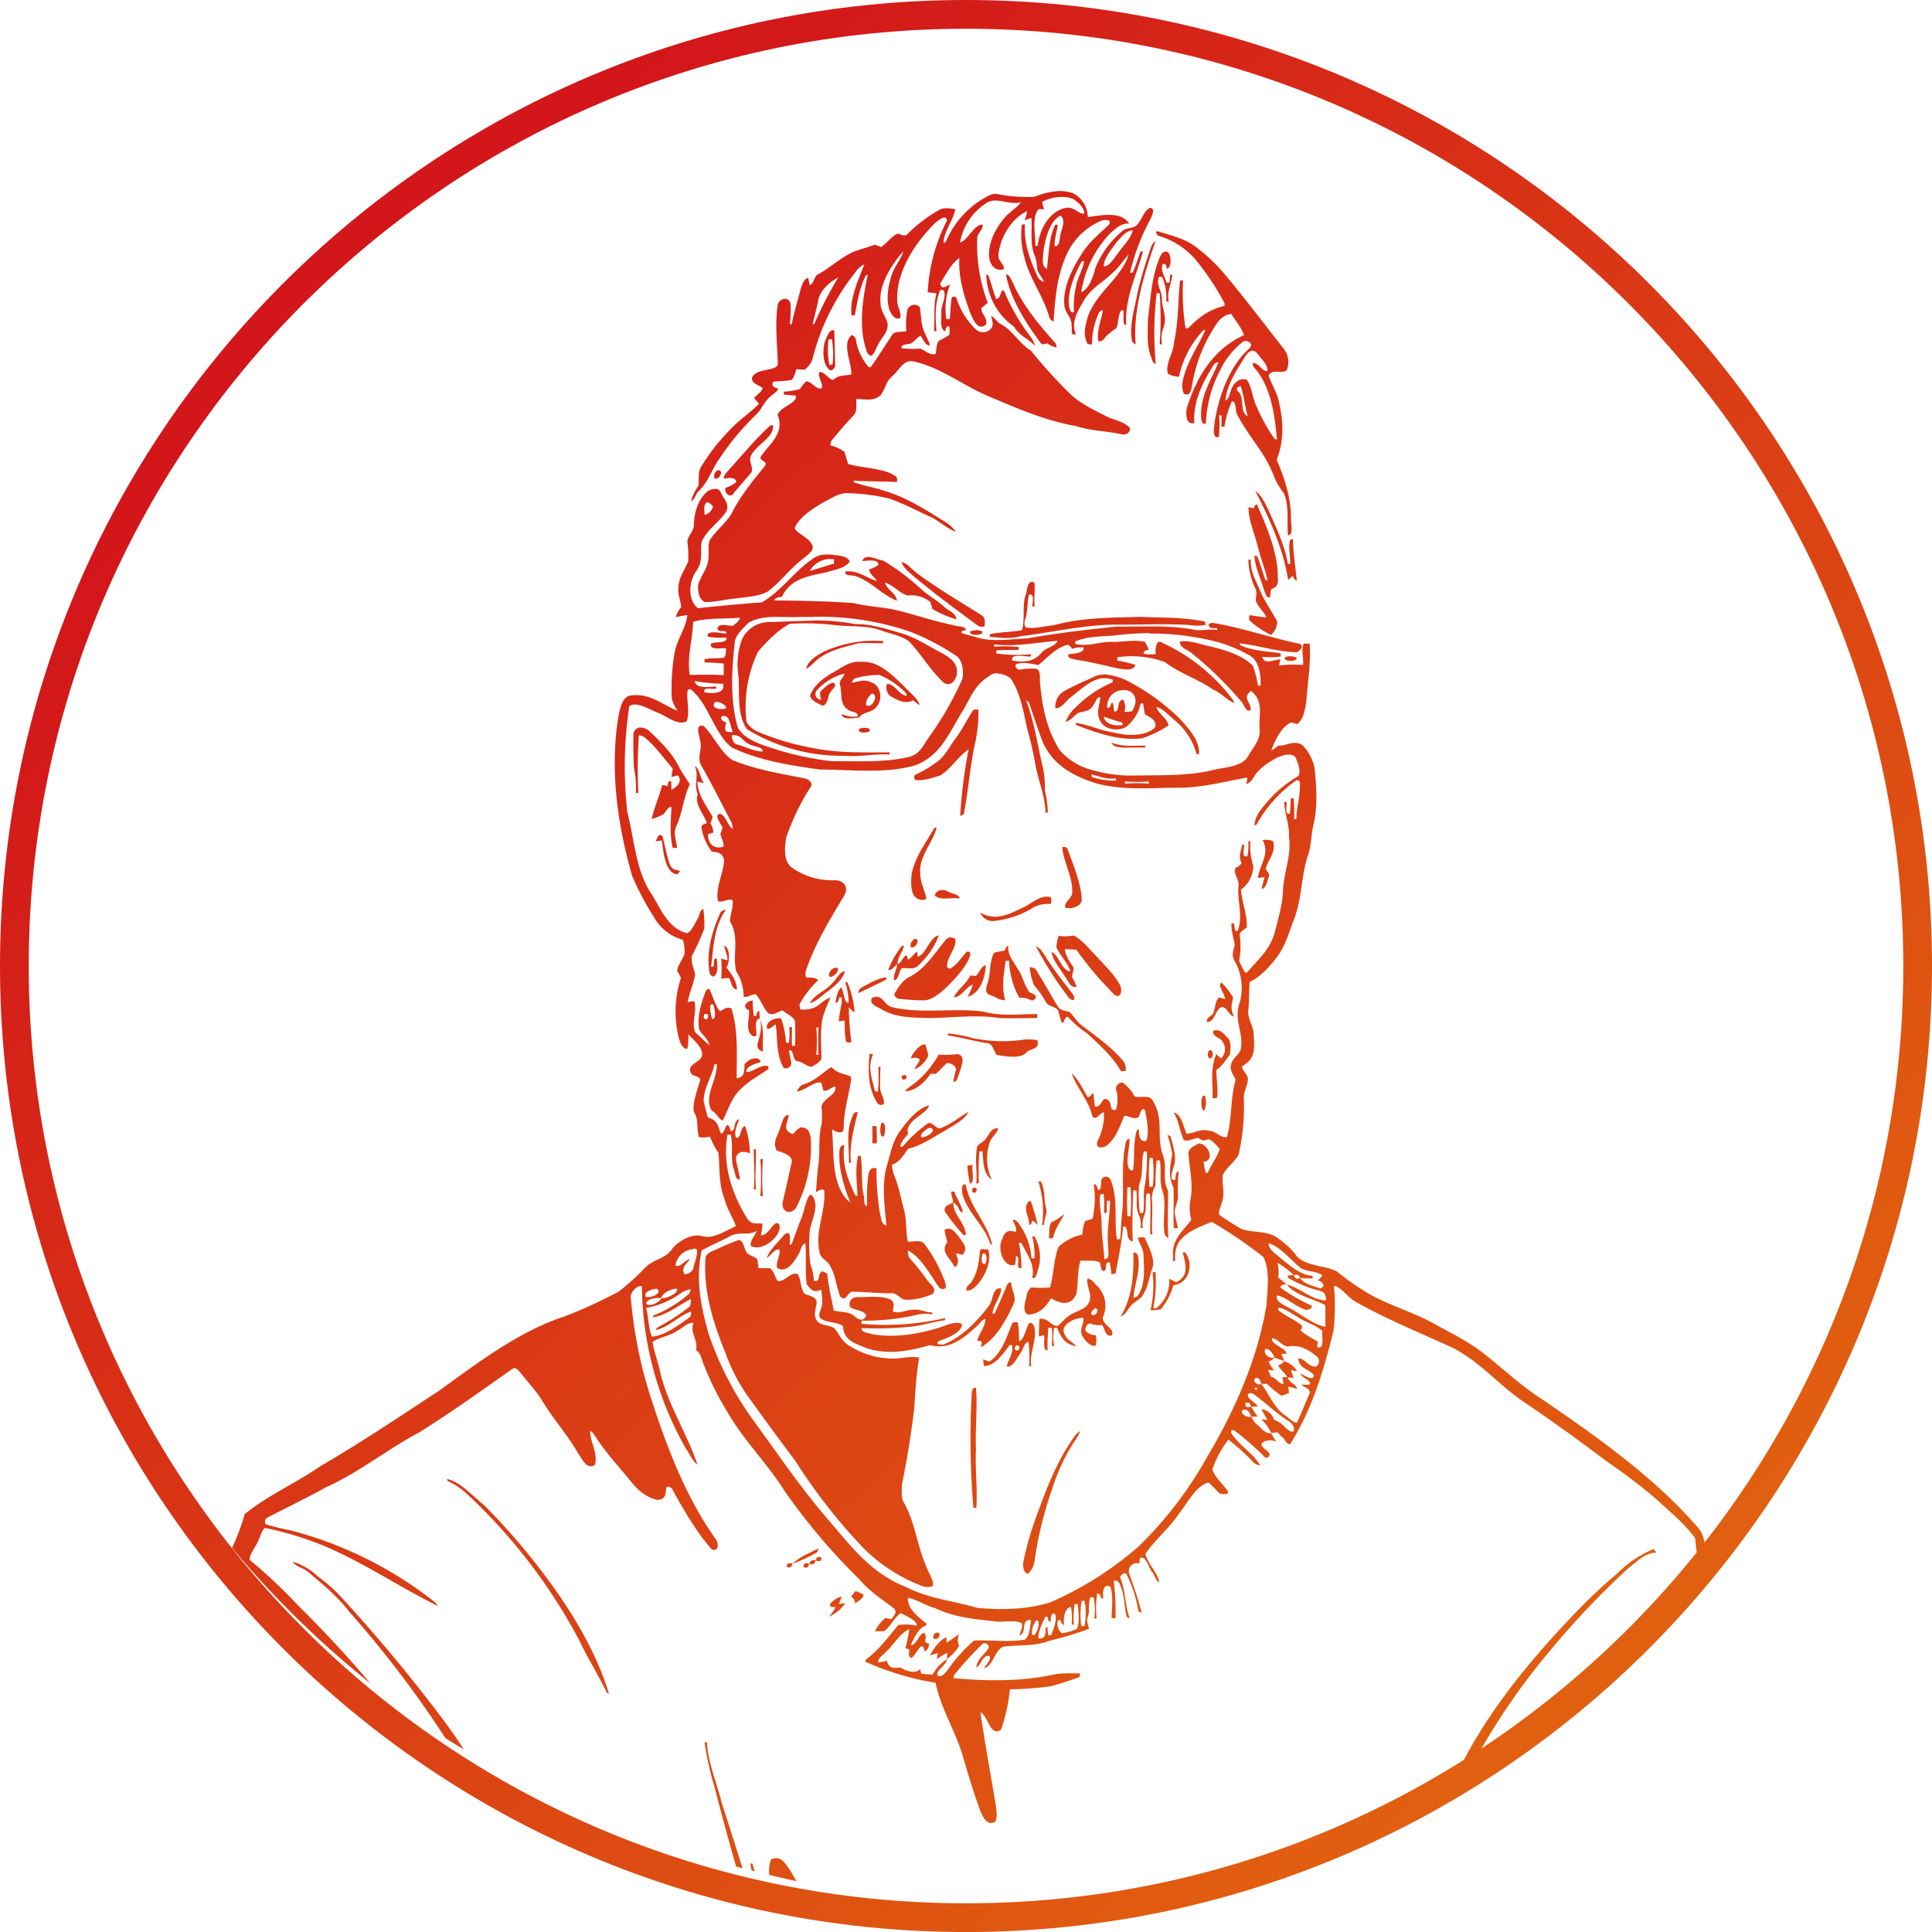 <svg xmlns="http://www.w3.org/2000/svg" xmlns:xlink="http://www.w3.org/1999/xlink" viewBox="0 0 403.31 403.32"><defs><style>.cls-1{fill:url(#linear-gradient);}.cls-2{fill:url(#linear-gradient-2);}</style><linearGradient id="linear-gradient" x1="55.66" y1="83.83" x2="1239.67" y2="1391.84" gradientUnits="userSpaceOnUse"><stop offset="0" stop-color="#d3161a"/><stop offset="0.23" stop-color="#e2640f"/><stop offset="0.42" stop-color="#ffcd0b"/><stop offset="0.45" stop-color="#fdcd0c"/><stop offset="0.48" stop-color="#f6cb0f"/><stop offset="0.51" stop-color="#e9c814"/><stop offset="0.53" stop-color="#d7c41a"/><stop offset="0.55" stop-color="#bebd22"/><stop offset="0.57" stop-color="#9bb529"/><stop offset="0.59" stop-color="#68aa31"/><stop offset="0.6" stop-color="#4fa534"/><stop offset="0.64" stop-color="#3e9937"/><stop offset="0.72" stop-color="#1b853a"/><stop offset="0.78" stop-color="#057e3b"/><stop offset="0.8" stop-color="#0a7e3f"/><stop offset="0.83" stop-color="#157f4a"/><stop offset="0.86" stop-color="#1f815f"/><stop offset="0.91" stop-color="#2a857d"/><stop offset="0.95" stop-color="#3789a2"/><stop offset="1" stop-color="#478dcb"/></linearGradient><linearGradient id="linear-gradient-2" x1="77.29" y1="64.26" x2="1261.29" y2="1372.26" xlink:href="#linear-gradient"/></defs><title>paul</title><g id="Layer_2" data-name="Layer 2"><g id="Layer_1-2" data-name="Layer 1"><path id="path2530" class="cls-1" d="M221.38,39.87a15.34,15.34,0,0,0-5.44,1.22,32.69,32.69,0,0,1-7.4-.51c-1.3-.36-2.2.28-3.27.89a19,19,0,0,0-7.86,9.09l-.46.09c.19-2.58,2.05-4.61,2.47-7-1.21-.13-2.27-.41-3.4.2a30.21,30.21,0,0,0-6.57,5c-.56.7-1.4,0-2.08-.08-1.31.6-2.21,2-3.43,2.8-.44-.17-.89-.33-1.33-.48-1.33.46-2.66.88-4,1.3-2.92,1.14-5.42,3.65-8.06,5-.56.45-.8,2.11-1.55,2.06l-.27-1.4c-1,.06-1.42,1.85-1.68,2.6-.56,2.35-1.34,4.66-1.76,7l-.43.07a20.3,20.3,0,0,0,.13-4.54c-.55-1.31-2.18-.86-2.61.31-.69,4.25-.08,8.73,0,12.69-.8,1.4-4.7.66-5.4,2.74-.07,1.22,1.49,1.43,2.24,2.1-.22.85-1.28,1.41-1.82,2.07.37.4.73.81,1.05,1.2-1.92,1.94-4.24,3.43-6.09,5.46a42.32,42.32,0,0,0-6,7.69c-.73,1.14-.37,2.65-.57,4a10,10,0,0,0-1.51,3.13c.78-.11.93-1.61,1.61-2.09,2-1.92,2.67-4.49,4.28-6.71a53.73,53.73,0,0,1,7.45-9c1.43-1.23,1.84-3,3.4-4.15.48-.46,1.24-.86,1.48-1.49-1.11-.25-1.49-.72-1.11-1.43,1.26-.16,2.57-.13,3.82-.38.61-.53.75-1.52,1.06-2.24.56,0,1.11.08,1.67.1a4.32,4.32,0,0,0,1.71-2.4A47.28,47.28,0,0,1,178.44,57a5.07,5.07,0,0,1,2-1.82c-1.23,3.2-3.15,7.23-2.66,10.7l.66-.08c.55-2.89,1-5.71,2.33-8.37l.39-.09c-1.07,5-2,10.87-.29,15.79a1.43,1.43,0,0,0,1,1.16c.72-.47.94-1.53,1.38-2.25.75-1.67,2.33-2.7,2-4.67-.46-1.47-1.44-2.51-1.44-4.15-.37-3.89,2.34-7.94,4.74-10.77-.47,1.82-1.77,3-2.36,4.83-.76,2.29-1.31,5.21-.46,7.54.39.85,1.05,2,2.18,1.6.35-1.2-.76-2.59-.62-3.89-.18-5.94,3.87-12,7.94-16,.52-.44,2.42-2,2.43-.43a36.78,36.78,0,0,0-4,14.92l1.82.19c-.65,2.64-.31,5.24-.48,7.92h.49c-.24-3-.36-5.77.77-8.57l.69,0c.77,1.37-.6,3.19-.44,4.76.08,1-.47,3.44.83,3.83.08-.79.36-1.13.83-1a6.16,6.16,0,0,1,0,1.77A19.82,19.82,0,0,1,196,71.14c-.59.7-.47,1.9-.7,2.76-1.38.28-2-.68-3.19-1.12a24.32,24.32,0,0,1-3.91-.08c-.2-1,1.53-.7,2.11-1.09s1.15-1.11,1.83-1.53c.58.63.94,2.13,2,2-.4-1.31-1.17-2.45-1.54-3.78s-.31-2.84-.62-4.23a1.56,1.56,0,0,0-2.56.58,16.89,16.89,0,0,0-.22,4.5c-.88.18-2.1,0-2.8.53-1.54,2.3-3,4.68-4.61,6.92l-.41.1a12,12,0,0,1-2.66-5.42,1.45,1.45,0,0,0-.85-1.35c-2.31,1.55,0,6-.16,8.24-1.75.35-2.4,0-3.87,1.17-1-.38-1.8-1.78-2.82-1.68-.32,1.2.8,2.24.55,3.34-1,.58-2.14-1.38-3.23-1.4a6,6,0,0,0-1.32,1.6,14.13,14.13,0,0,1-3.39.56v.62l2.45.2c.68,1.47-3.28,2.36-3.74,4,1.52,4-1.72,6-3.62,8.9.07.85,1.53.79,1,1.73-2.53,3.14-5.23,6.37-7,10-1.24,2.06-3.3,3.58-4.59,5.61-.45,1.38,0,3-.34,4.44-.35,1.79-1.63,3.18-2.06,4.88-.06,1.19.13,3,1.39,3.53,2,.08,4.09-.51,6.11-.7,2.24-.32,4.9-.39,6.94-1.42,2.73-2,4.73-4.87,7.46-6.91.73-.7,2.26-1.48,2-2.67-.63-1.77-2.75-2.2-3.76-3.66.85-2.28,3.81-4.15,5.86-5.35,1.68-.85,3.52-2.2,5.46-2a39.77,39.77,0,0,1,8.48,1.13c2.9,1,5.69,2.5,8.5,3.77,1.88.87,3.45,2.47,5.4,3.15a7.84,7.84,0,0,0-2.34-2.1c-4-2.51-8.11-5.15-12.71-6.47-2-.72-4.2-1-6.2-1.75l-.2-.35c3,.18,6.06.13,9.09.28.27-1.17-.29-1.19-1.15-1.75-2.79-1.21-6.11-1.19-9-2-.28-.85-.5-1.72-.79-2.56a7.74,7.74,0,0,0-2.85-1.3,1.24,1.24,0,0,1,.26-1.13c1.43-1.76,2.9-3.47,4.45-5.12.94-.92.53-2.25.64-3.46,1.75,0,3.91.59,5.21-1,.89-1.28,1-2.77,2.32-3.81s2.33-3.65,4.53-3c5.22,1.09,10.07,4.85,15,7,6.19,2.63,12.21,5.3,18.85,6.47,3.06,1,6.21,1,9.32,1.67.84.32,2.11-.3,1.85-1.31-1.23-1.38-3.31-1.59-5-2.47-2.71-1.37-5.8-2.84-7.91-5.07a111,111,0,0,1-7.77-8.61c-2.62-1.59-3.89-4.49-6.68-5.73a7.91,7.91,0,0,0-1.58-1.53c.13.82.55,1.66.13,2.46a2.2,2.2,0,0,1-3.28.44,15.34,15.34,0,0,1-4-6.28c-.2-.67-.56-.8-1.09-.41-.24,1.48-.25,3-.41,4.51h-.69a13.6,13.6,0,0,1,.75-7.22c-.83.28-1.72,1.23-2.05-.2,1.06-1.75,2.3-4.2,4-5.37-.25,4,1,8.18,2.45,11.91.55,1.16,1.4,3.24,3,2.12.79-1.28-1.18-2.56-.8-3.62.44-.33.86-.69,1.27-1.06A34.24,34.24,0,0,1,204,49.68c0-1,1.37-1.82,1.09-2.8-1.81,0-3,3.25-4.69,3.77a12.33,12.33,0,0,1,5.24-8.08c2.18-1.72,4.73.34,7.51-.35-1.05,1.34-2.61,2.14-3.66,3.5-1.78,2.21-3.21,5-3,7.88.09,1.61,1.3,3.21,3.09,2.57,0-1.32-1.44-1.67-1.13-3.2.4-3.49,2.75-7.47,6-8.9-.17.64-.34,1.27-.53,1.91l1.39-.49c.21,2.73-.39,5.57.76,8a14.73,14.73,0,0,1,.47,2.81c.31.94,1.07,1.61,1.38,2.56a2.27,2.27,0,0,1-1.28-1c-1.6-3.57-2.93-7-2.68-11h-.64a17,17,0,0,0,.52,6.84c1.07,4.42,3.79,7.85,5.1,12.12a1.64,1.64,0,0,0,1,1.31c.33-4.79.65-9.23,2.6-13.72a13.79,13.79,0,0,1,7.19-7.26,2.4,2.4,0,0,1,1.89-.06l.06.62c-2,2-4.15,3.58-5.68,6-2.08,3.13-4.21,7.29-3.8,11.15.18,1.58,1.63,2.43,1.48,4.14.26.88-.43,2,.91,1.8-1.09-2.73.43-4.87,1.73-7.18,1.64-2.69,4.17-3.78,6.28-6,1.15-1,1.94-2.38,3-3.46-1.42,4.78-6.86,8-8.52,13-.55,2-1.09,3.77,0,5.68l.87.06a15.43,15.43,0,0,1,1.3-6.26c.23-.63.56-.9,1-.84-.41,2.2-1.3,4.09-1,6.4,1,.24,1.16-.56,1.77-1.12a21.15,21.15,0,0,1,2-1.56c.53-.76.33-4,1.45-3.76.29.59-.32,3.33.62,3.05-.32-5.57,2.18-10.36,3.51-15.31l-.5,0c-.55,1.49-1,3-1.65,4.43l-.55,0a44.29,44.29,0,0,1,4.32-11.29c.24-.6,1.07-2.27-.19-2.23-1.09.51-1.61,2.18-2.34,3.11-.66,1.3-2.19.85-3.25,1.58A19.65,19.65,0,0,0,228.64,56c-.36,1.58-1.3,4.39-2.93,5a22.83,22.83,0,0,1,6-12.24c1.22-1.08,2.25-2.17,4-2.08-1.71-2.71-6-1.69-8.63-1.36a5.68,5.68,0,0,0-3.11-5,8.67,8.67,0,0,0-2.59-.43Zm.27,1.25a6,6,0,0,1,2.4.43c.9.58,2.5,1.94,2.25,3.11-1.51-.23-2.2-1.64-4-1.23-3.47.85-5.26,4.6-5.7,7.87l-.48.05c.12-2.26-.86-6,.74-7.72l1.07.07c-.14-.51-.26-1-.38-1.55A8.47,8.47,0,0,1,221.65,41.12Zm-.22,3.94c1.15,1,.18,2.56,0,3.81-.29.7-.11,2.71-1.26,2.52-.1-1.57.46-2.92.66-4.45l-.55,0c-1.37,2.64-1.32,6.3-1.74,9.2-1.24-.56-.78-2.48-.72-3.56.27-2.31,1.24-6.52,3.56-7.55Zm14.78,3.06a1,1,0,0,1,.25,0c-.42,1.8-2.2,3.34-3.17,4.92-.7.74-1.78,2.73-2.88,2.54,0-1.68,1.64-3.53,2.57-4.88C233.74,49.89,235,48.16,236.21,48.12Zm5.33.18c-.3,0-.25.3.16.87a16.44,16.44,0,0,1,7.63,4.74,53.11,53.11,0,0,1,6.3,9.41l0,.54c-3.15.68-5.36,2.38-7.57,4.63l-.57.06a47.6,47.6,0,0,1-.52-10h-.63c-.46,4.36-.3,8.67-1.28,13-.07,2.19-1.9,4.4-1.25,6.48a5.6,5.6,0,0,0,2.31.62,20.13,20.13,0,0,1,5.06-9.68l.49-.14c-1.59,3.54-4,6.79-4.8,10.86a4.49,4.49,0,0,0,.27,2.5c1.14.54,1.44-.44,1.64-1.34a31.94,31.94,0,0,1,3.88-11.15c1.06-1.73,2.09-3.93,4.37-4.16.85,1.38,2.21,2.89,2.64,4.43-6.43,2.92-9.94,8.79-11.93,15.29-.2,1.19-.21,3.49,1.59,3.06C249,83.92,251,80,253.21,76.42a1.34,1.34,0,0,1,1.15-.81C253,79,251,81.9,250.74,85.77c0,.68-.25,3.11,1,2.64a25.74,25.74,0,0,1,3-11.18,16.56,16.56,0,0,1,4.61-5.79c.69-.71,2.42.19,1.61,1.14-4.35,3.78-6.64,10.33-7.45,15.91,0,.82-.57,3.09.93,2.75a24.15,24.15,0,0,0,.05-4.58l.51.06c0,.79,0,1.58,0,2.37h.61a19.34,19.34,0,0,1,1.56-5.3c.95-.19.68,2.2,1.15,2.83C260.47,90.9,264,94.4,265.77,99a14.38,14.38,0,0,0,2.27,4c1.08,2.52.6,6,.81,8.71,1.29.2.56-2.65.66-3.39,0-4.43-1.3-8.32-3-12.35,1.63-4.06,1.4-8.3.37-12.5-.46-1.8-1.48-3.35-2.06-5.1.78-1.41,2.45-.3,3.73-1a4.37,4.37,0,0,0-.58-4.56c-3.89-5-7.7-10-11.74-14.88a37.94,37.94,0,0,0-7-6.69c-2.09-1.44-4.82-2.13-7.26-2.87a1.44,1.44,0,0,0-.42-.09Zm-.32,2a2.37,2.37,0,0,0-.95,1.4,80.81,80.81,0,0,0-2.83,9.53c-.58,3.24-1.73,6.56-1.15,9.85a1.41,1.41,0,0,0,.78.82C236.46,64.77,238.91,57,241.22,50.31Zm2,2.24h0c-.51.06-.82.59-1.08,1.1-1.77,4.26-1.94,8.52-2.5,13,0,2.94-.39,5.56.84,8.33a1.19,1.19,0,0,0,.78,1,71.48,71.48,0,0,1,.19-14.77l.64,0a76,76,0,0,1,0,10.67l.5,0a6,6,0,0,1,.32-3.54c.76-2.21-.29-3.7-.35-5.81.08-1.87-1.33-2.84-.6-4.76l.64.06a10.79,10.79,0,0,1,.86,5.1L244,63c-.48-2.08.52-3.62.72-5.61l-.46-.06c0,.56-.09,1.13-.14,1.69h-.59c-.32-1.11-1.42-2.8-.78-3.89.5-.18.77.17.82,1,1.07-.27,1-2.76.2-3.52a1.42,1.42,0,0,0-.3-.09Zm-16.91,1.91c-.21,1.79-1.3,3.34-1.65,5.13a19.56,19.56,0,0,0-.47,5.55c-.95.49-1-1.47-1.1-2,0-2.93,1.34-6,2.71-8.54ZM210,57.29c.95,5.27,4.31,10.39,7.48,14.61l1.2-.22a4.3,4.3,0,0,0,1.91.86l-.18-.81c-3.42-3.82-7-8.06-9-12.78C211.06,58.41,210.79,57.31,210,57.29Zm-4.11,0a13.74,13.74,0,0,0,5.8,10.92c1.1,1.89,2.93,2.43,4.39,4-.36-1.42-1.33-2.33-2.12-3.5a42.27,42.27,0,0,1-4.34-7.95l-.39-.17c-.38.49-.52,2-1.31,1.78-.6-1.62-1-3.29-1.62-4.9ZM175,57.92a74.92,74.92,0,0,0-5,9.69l-.37.1c.36-1.57.79-3.13,1.12-4.71C171,60.8,173.13,58.86,175,57.92Zm-1.06,11c-1,0-1.33,1.63-1.74,2.32-.43,1.76-.58,4.24.69,5.71.54.83,1.5,0,1.45-.77-.06-2.41-.1-4.82-.19-7.23a.76.76,0,0,0-.21,0Zm-.3,1.86a17,17,0,0,1,.14,5.32l-.65.09a17.41,17.41,0,0,1-.17-5.34Zm87.9,2.45a1.19,1.19,0,0,1,.79.41c.73,1,2.39,2.5,2.26,3.81-1.21.16-1.73-1.8-3.13-1.67l.19.8c3.63,3.78,4.49,10.15,4.92,15.18l-.46-.11a35.79,35.79,0,0,1-3.84-6.91c-.85-1.74-.92-3.93-2-5.48-1.66-.51-2.89.84-3.32,2.31-.32.59-.37,1.89-1.14,2,.28-3.13,2.28-6.21,3.92-8.83C260.13,74.09,260.77,73.17,261.53,73.21ZM259,80.61c.7,2,.87,4.2,1.45,6.26-1.74-.69-.58-4.08-2-5.15C257.87,81.09,258.37,80.75,259,80.61Zm-97.66,8.12-.49.07c-3.09,2.73-5.76,6.08-8.55,9.12-.41.53-1.28,1.24-1.19,2,.79-.1,2.57-.48,2.57.76a7.37,7.37,0,0,1-2.23,1.15c-.29.81.57,2,1.43,1.46,1.21-1.51,2.51-2.94,3.77-4.42.89-.87-.3-2.25,0-3.38.72-2.47,5-4,4.72-6.73Zm-11.51,9.43a1.33,1.33,0,0,0-.65,1.71C150.14,100.34,151.28,98.08,149.85,98.16Zm-.53,3.89a2.72,2.72,0,0,0-1.77.68c-1.91,1.67-2.65,4.48-2.68,6.94,0,1.23-1.33,2.23-1.36,3.45a20.7,20.7,0,0,1,.18,4.08c-.77,1.94-2,3.3-2.05,5.51-.18,1.42.49,2.62.57,4a6.91,6.91,0,0,0-1.13,2.1c.81-.12,1.62-.3,2.43-.42-.3,2.77-2.25,5.24-2.69,8a44.58,44.58,0,0,0-.56,9.51,9.13,9.13,0,0,0,1.2,2.5c-3.56-1.5-5.86-3.84-10.1-3.17-1.66.61-2,3.22-2.31,4.74-1.71,10.94-.1,22.32,2.94,32.89a59.3,59.3,0,0,0,4.48,8.49,10,10,0,0,0,6.12,4.85,9.44,9.44,0,0,1,.32,3c-.43,1.15-1.32,2.21-1.55,3.42.29.5.56,1,.82,1.5a22.44,22.44,0,0,0-.41,12.73c.22.73.77,2.27,1.76,2.06a18,18,0,0,0,.2-3c1,1.15,2.62,2.38,2.86,3.91.25,2.06-3.12,2-2.43,4,.35,1,1.78.66,2.05,1.55-.5,2-1.61,4.47-1.38,6.66,1.14,1.73.49,3.5,1.11,5.34a5.79,5.79,0,0,0,2.3-.09,15.3,15.3,0,0,0,1.76,3.38c.33,3.33,0,6.52,1.3,9.71.45,2,1.69,3.69,2.35,5.59-2.29,1-4.82,2.88-7.33,2-2.15-.36-4.82,1.17-6.07,2.88-1.37,1.91-3.58,2-5.33,3.57a49.62,49.62,0,0,1-5.74,5.21,102,102,0,0,1-11.25,5.17c-9.47,3.05-18.21,9.71-26.21,15.5C83.54,295.64,75.47,301.08,67,306c-5.22,3.6-11,6.09-15.91,10.07a46.88,46.88,0,0,1-2.65,7.06A203.29,203.29,0,0,0,77.31,351.4q-7.12-8.4-15-16.17a107.74,107.74,0,0,0-10.2-9.61c0-1.34,1.33-2.73,1.79-4,.48-.79.64-2.19,1.45-2.66a69.06,69.06,0,0,1,12.07,3.65c8.22,3.42,16,8.71,24,12.65l-.48-.67A81.45,81.45,0,0,0,62.59,320c-2.33-.73-4.82-1-7.1-1.81a.93.93,0,0,1,.44-1.44c4-2.09,8.16-4.06,12.13-6.29,6.78-3,13-8.06,19.4-11.41,6.68-4.17,13.05-8.76,19.49-13.28.78-.56,1.38.48,1.87,1,1.39,1.79,3,3.46,4.2,5.37,2.37,4,5.47,7.36,7.75,11.39.86,1.11,1.67,3.35,3.43,2.28.65-2.73-1-4.5-1-7.1.64.26,1,1.09,1.39,1.62,2.13,3.24,4.87,6.13,7.3,9.15,1.28,1.63,3.42,3.39,5.51,3.62,1.76-.23,1.48-1.37,1.74-2.71a1.08,1.08,0,0,1,1.33.77c2.4,4.22,4.9,8.69,8.14,12.31,1.49.47,1.43-1.23.85-2.1-6.1-8.53-10-18.61-13.24-28.52a93.42,93.42,0,0,1-4.52-21.75c-.33-1,1-2.64,2.08-2.65h0l.21,0h0a70.22,70.22,0,0,0,9.15,33.88c.78,1,1.38,2.72,2.45,3.38-2.19-6.51-6.13-12.39-7.76-19.2-.4-2.12-1.33-4.32-1.6-6.41,1.6-1,3.59-1.21,5.19-2.32,1.06-.55,2.13-1.73,3.36-1.65-.82,2.18,1,3.47.52,5.72,1.07.66,1.13,1.95,1.63,3.05a63.71,63.71,0,0,0,5,10c3.37,5.84,8.25,10.6,11.79,16.25a130.14,130.14,0,0,0,15.66,18.53c2.05,2.42,4.61,4.09,7.11,6,1,.74.13,1.71-.5,2.33l-1.19-.25a9.51,9.51,0,0,0-2.17,2.76c.63,0,1.27,0,1.91,0,1.43-1,2.15-2.91,3.51-3.78.9.52,3.38,1.48,3.36,2.63a12,12,0,0,0-3.87-.16c-2.09,2.5-4.14,5.31-6.79,7.23l-.11.44a58.49,58.49,0,0,0,14.68,4.41c1,5.17,4.06,9.95,5.58,15,1.18,4,2.34,8,3.82,11.91.6,1.28,1.26,2.92,3,2.14.56-.92.32-2.25.18-3.27-1.06-6.55-2.3-13.06-3.23-19.64,1.65.75,1.95,5.24,4.3,3.64a35.2,35.2,0,0,0,1.84-8.42,69.82,69.82,0,0,0,8.41-.62c1.91-.45,3.78-1.13,5.64-1.76.5-.1.68-.42.54-.95-1.63,0-3.27-.06-4.9.13-6.95,1.59-14.35,1.53-21.42.87l0-.54a72.76,72.76,0,0,1,5.85-6.44.81.81,0,0,1,1.41.76c-.92,1.45-2.31,2.12-2.53,3.95.95-.19,1.19-2.7,2.77-2.35.41.84-.81,1.82-1.18,2.57,2-.56,2.06-3.52,4-4.52,3.39-.43,6.49,0,9.73-1.26a63.59,63.59,0,0,0,8.21-2.48c-.13-.74-.6-1.64-.29-2.36.55-1.36,0-2.89.59-4.2l.67,0a14.49,14.49,0,0,1,.13,4.41l.48,0a21,21,0,0,1,.11-5.2l.55.08c.12.63.36,1,.72,1-.06-1-.24-3.31,1.5-2.51.65,2,.26,4.46.26,6.56h.8a49,49,0,0,0-.37-7.77,1,1,0,0,1,1.27.71c.95,2,.89,4.08,1.3,6.2.11.58.35.87.75.88-1-2.88-.83-5.75-2-8.61.41-.71.85-.92,1.33-.64a27,27,0,0,1,2.5,7.79l.69.33a85.55,85.55,0,0,0-2.63-8.23,1.68,1.68,0,0,1,2.14-2.06l.13-1.15c1.3-.56,1.84,2.15,2.51,2.88.54.52.79,2.08,1.53,2.13-.47-2.13-2.32-3.7-2.9-5.86,2-2.95,4.9-5.3,6.92-8.29,1.8-2.18,3.43-5.74,6.21-6.65.88.71,1.58,1.59,2.41,2.36.51.06,1,.08,1.57.1l.15-.5c-.86-1.45-2.84-3-3.27-4.71a21.37,21.37,0,0,1,3.33-6.18,44.74,44.74,0,0,1,5,4.52,2.62,2.62,0,0,0,1.64.89c-1.37-2.54-4.63-4.35-6.08-6.85l.09-.56.53.05a57.69,57.69,0,0,1,6.5,5.69c.38.12.68,0,.92-.48.11-.93-2-1.51-1.62-2.53a2.77,2.77,0,0,1,3-.27c-.37-.6-.73-1.19-1.08-1.79-1.26.09-1.86-.91-2.73-1.65l-.58-.5c-.3-.43-.58-.87-.85-1.31-.72.24-2.22-.43-1.83-1.34a1,1,0,0,1,.48-.13c.67,0,1.22.85,1.35,1.47l1.33,0h0c-.46-.7-.89-1.4-1.33-2.11-.86.27-1.27.06-1.21-.65a.88.88,0,0,1,.57-.18c.28.05.49.32.64.83l1.38,0h0c-.4-.93-2.54-1.65-1.93-2.7a1,1,0,0,1,.34-.1,1.6,1.6,0,0,1,1.13.5c2.33,1.71,4.45,3.81,6.9,5.33.65.37,1.46,1.43,1,2.18-1,.32-2.21-1.7-3.21-2.07l-.83-.41h0a3.14,3.14,0,0,0-2.63-2.18,25.23,25.23,0,0,0,1.3,2.25l-1.34-.16a9.6,9.6,0,0,1,2.08,2.86l1.34-.11.65.72.67.56c.39.77.81,1.17,1.27,1.23,4.63-7.32,7-15.33,9.07-23.66a45.34,45.34,0,0,0,.1-9.46c1.62.32,3,2.55,4.57,3.37,6.44,3.65,13.67,6.56,20.4,9.67,5.7,3,9.37,7.61,14.72,11.26,6,4,11.78,8.25,17.53,12.56a111.4,111.4,0,0,1,10.42,8c2.58,2.41,5.8,5,7.8,7.92a32.86,32.86,0,0,0,1.94,9.28c.63-.66,1.25-1.32,1.87-2a21.39,21.39,0,0,1-1.37-4.21c-.48-1.64-.57-3.85-1.72-5.16-9.57-11.15-22.51-20.06-34.62-28.28-3.59-2.55-6.77-5.53-10.23-8.24-3.22-2.53-6.72-4.2-10.25-6.16-4.19-2.36-8.93-3.72-13.19-6a54.5,54.5,0,0,1-7.27-5c-2.66-1.4-7-1-8.7-3.66a17.19,17.19,0,0,0-4.41-3.79c-2.07-1-4.69-.66-6.77-1.4-1.55-.88-3.17-1.92-4.62-2.94-.34-.76.37-1.79.5-2.57.76-2-.09-4,.24-5.88.86-1.55,2.48-2.63,3.28-4.18a45.89,45.89,0,0,0,1.07-11.81c-.06-1.41.9-2.66.84-4,0-1-1.32-1.69-1.17-2.62,2.7-1.46,2.59-3.59,2.39-6.33.06-2-1.34-3.49-1.12-5.43s.11-3.91.28-5.84c2.33-1.06,4.19-3.21,5.73-5.21,1.82-2.43,2.49-5.19,3.59-8,1.65-4.42,1.4-9,2.93-13.44.67-2.11.58-4.26,1.12-6.41.86-3.65.55-7.68.21-11.39a9.3,9.3,0,0,0-2.53-4.91c-1.68-1.25-3.28.13-5.1.07a8.19,8.19,0,0,1-1.44,1c.72-2,2.05-4.93,4.14-5.84.43.09.86.2,1.29.31,1.3-.89,1.66-3.18,1.87-4.64.31-4,1-8.14.71-12.14h-1.23c-.58,1.27,0,3-.15,4.45a27.35,27.35,0,0,0-5,.1c.09-.42.16-.85.24-1.27-1.28,0-3.24,1.3-3.77-.54a14.54,14.54,0,0,0,3.9-.06l-.09-.68c-2.73-.39-5.86-.49-8.37-1.66l-.16-.43c4,.51,7.82,1.77,11.92,1.89a2,2,0,0,0,1.14-1.24l-.4-.5C265.25,133.15,259.19,131,253,130l-.67.26c-.1.76.48,1,1.75.84v.41c-1.54-.31-3,.2-4.53,0-5.31-1.09-11-.63-16.4-.71-6.24.63-12.45,1.35-18.63,2.46-3.54.14-7.49.85-10.84-.28-1-.27-2-.53-3-.85-.06-.33.25-.5.94-.55.12-.84-1.69-.77-2.25-1-3.85-.78-7.57-2-11.37-3-3.23-.88-6.58-.87-9.83-1.69-5.5-.4-11.06-.48-16.57-.55.16-.42.71-.68,1.63-.75,1.79-3.8,5.46-4.31,9.15-5.09,1.56-.5,4-.81,5-2.28-.38-.91-1.46-1.11-2.34-1.26-1.87-.23-3.75-.53-5.36.68-3.71,2.49-6.75,6.89-10.63,9.1q-6.68.51-13.33,1.22c-2.3-1.72-1.91-5.77-.27-7.9,1.33-1.91.71-3.71,1-5.86,1-2.58,3.87-4.3,5.19-6.5.64-1.58-.52-2.47-1.13-3.8h0a1.21,1.21,0,0,0-1.11-.85ZM262,102.4c3,5.83,5.9,12.13,6.9,18.68a11.94,11.94,0,0,1,1-.88c.15.57.41.88.81,1-.29-2.91-.77-5.75-.79-8.69l-.6.17c-.47,1.54.12,3.46,0,5.09l-.48-.12c-.68-3.95-2.55-7.78-4.17-11.43-.67-1.3-1.39-3-2.72-3.77Zm-114.25,2.43a3,3,0,0,1,1.09.9,2.33,2.33,0,0,1-1.76,1.74C147.08,106.72,146.75,105.05,147.73,104.83Zm114.66.47c-.3,0-.51.24-.63.79a4.24,4.24,0,0,1-1.14-.25c0,2.89,1.19,5.28,1.86,8,.6,2.46,1.54,4.82,2.12,7.29l-.47-.06c-.57-1.67-1.09-3.37-1.71-5l-.57-.07c.09,2.3,1.26,4.62,1.9,6.86.26.54.5,2.23,1.4,1.77a5,5,0,0,1,.25-1.69c1.91-.54,1.22-2.14,1.31-3.67C266.37,114.48,264.31,109.65,262.39,105.3Zm-81.11,11a1.15,1.15,0,0,0-1.3.81c.87,0,3.35-.55,3.37.82a6.43,6.43,0,0,1-1.88.91c-.2.8,1.2,1.71,1.56,2.45-2.36-.72-3.9-2.26-6.55-2-.38,1.11,1.69.67,2.33,1.06,3.09,1.13,5.43,3.9,8.41,5.06-.21-1.69-2.05-2.21-2.51-3.79,1.79.52,3,2.19,4.73,2.69a6.34,6.34,0,0,1,4.74,1.35c.16.49.31,1,.46,1.48a21.17,21.17,0,0,0,5,2.14c-.15-1.37-1.62-1.73-2.53-2.59-1.58-1.43-3.45-2.4-5-3.87a48.54,48.54,0,0,0-7.8-5.82C183.5,116.93,182.25,116.29,181.28,116.25Zm-7.9.44a6,6,0,0,1,.73,0l-.05.92c-1.69.48-3.35,1.07-5.05,1.52A5.05,5.05,0,0,1,173.38,116.69Zm87.2.08a14.79,14.79,0,0,0,1.4,5.88c.49.9.18,1.68.14,2.63.43,1.31,1.62,2.3,2.28,3.54-1.24,0-2.42-.38-3.65-.43l0,1a17.47,17.47,0,0,0,4.56,3.09,3.7,3.7,0,0,0,1.28-2.79c-1.17-2.25-2.68-4.26-3.64-6.62-.84-2-2.06-4-1.83-6.23Zm-72.35.53c.24,1.16,1.55,2.06,2.37,2.86,4.38,3.65,8.91,7,13.53,10.4a1.43,1.43,0,0,0,1.41.09c0-.91.21-1.63-.62-2.25-4.53-2.85-9.34-5.67-13.68-8.91C190.23,118.75,189.42,117.63,188.23,117.3Zm27.15,4.11c-1,0-.95,1.89-1.28,2.69-.8,2.42-.08,5-.77,7.39-2.21.45-4.45.36-6.67.84l-.08.57c2.23.13,4.25.51,6.42-.14,6.88-.82,14-2.56,20.86-2.41,4.77,0,9.59-.22,14.36.06a10.32,10.32,0,0,0,3.42,0l-.11-.69c-4.4-.95-9.08-.8-13.57-1-6.23.18-12.07.14-18.08,1.76-1.84.15-4.09.84-5.84.42a2.12,2.12,0,0,1,0-1.81c.52-1.59.33-3.33.74-5,1.31-.3.64,1.73.72,2.46H216c-.23-1.68.15-3.34-.07-5a1.38,1.38,0,0,0-.51-.12Zm-45.6,7.3a58.09,58.09,0,0,1,20.12,3.08,50.33,50.33,0,0,1,9.86,5.17c1.22,1.07,1.41,3.24,1.11,4.74a68,68,0,0,1-7,12.18c-1.23,1.74-1.85,3.47-4.1,4.08-5.34,1.23-10.58.85-16.16.9a63.74,63.74,0,0,1-13.27-3c-2.19-.71-5.16-1.88-6.33-4-1.62-5.48-1.31-11.89-.68-17.5,0-1.74,1.8-3.27,2.94-4.43,3.18-1.78,7-1,10.53-1.19,1,0,2,0,2.93,0Zm-15.32.23c-.18.7-.93,1.19-1.47,1.65-1,.06-2.72-.66-3.22.43-.08,1.29,2,.09,1.81,1.18-.79,0-4.35-.87-3.82.67a17.06,17.06,0,0,0,3.91.16c0,1.38-2.31.77-3.22,1.27-.57,1.5,2.32.84,3.11,1-.08.63.09,1.87-.73,2-1.28.11-2.53,0-3.77.26l0,.68a36.77,36.77,0,0,1,4,.24c0,.81,0,1.61,0,2.42-2.37-.17-4.73-.09-7.1-.06-.6-3.93.61-7.29.72-11.1C147.88,128.92,151.07,129.26,154.46,128.94Zm15.18.6c-3,0-6,.2-8.9.26a6.34,6.34,0,0,0-5.83,3.53,15,15,0,0,0-.8,7.48c.36,3.76-.43,7.95,1.76,11.34a38,38,0,0,0,20.55,5.57c3.12.26,6.15-.46,9.28-.26l0-.45c-5.41,0-10.72.17-16-.9a54.86,54.86,0,0,1-11.13-3.24,5.31,5.31,0,0,1-2.75-2.2A26.85,26.85,0,0,1,158.25,136c1.9-2.12,4.08-4.46,6.62-5.78a53,53,0,0,1,9.68.3c3.17.33,6.24,0,9.32,1.06,1.93.72,4.32,1.1,5.95,2.36,2.52,2.67,4.5,6.13,7.24,8.62,1.54.86,2.62-.72,2.7-2.11.18-1.95-1.4-3.13-2.92-4-3-1.53-5.51-3.31-8.72-4.26s-6.3-1.95-9.65-1.91a41.69,41.69,0,0,0-8.83-.75Zm34.06,2a3.18,3.18,0,0,0-1.16.2c-.48,1,2.94,1,2.46,0A4.88,4.88,0,0,0,203.7,131.5Zm36.26.66a54.94,54.94,0,0,1,12.44,1.35,28.71,28.71,0,0,1,8,3c2.48,1,2.8,4.26,2.74,6.57l-.56-.08a20.58,20.58,0,0,0-1.08-4.15c-2.64-2.49-6.13-3.32-9.53-4.15-1.8-.41-3.8-1.17-5.63-.87-.24,1.32,1.77,1.79,2.57,2.55a76.39,76.39,0,0,1,10.34,10.16c.47.57.86,2.22,1.84,1.54,0-1.71-1.89-2.46.07-3.95,2.72,2.3,1.54,4.9,1.76,8,.24,2.18-1.31,3.74-2.34,5.54-1.1,2.21-4.71,2.41-6.86,2.86-5.63,1.49-12,1.15-17.83,1.29a30,30,0,0,1-7.87-1.15,13.24,13.24,0,0,1-6.81-4.15c-2.73-4.3-3.65-9-4.12-14-.12-.95.26-2.48-.73-3a14,14,0,0,0-3.66.2c-.65-.29-.87-.66-.66-1.13,1.38-.6,3.27-.1,4.68.15,2.05-1.58,3.49-3.56,6.2-4.25a2.27,2.27,0,0,1,.85.86,6.94,6.94,0,0,1,2.37-.31c.38,1.32-2.36,1.27-3.13,1.48-.41.93,1.46,1,2,1.18,3,.42,6,1.3,9,1.86,1,.11,2.57.39,3-.85a26.1,26.1,0,0,0-3.79-.9l0-.69a20.38,20.38,0,0,1,9.94,1c3.06,2.36,6.81,3.48,10,5.7,1.69.68,2.81,2.18,4.46,2.84a3,3,0,0,0-.63-1.14,38.65,38.65,0,0,0-14.89-11.66l-.47.15a4.06,4.06,0,0,0-.38,2.47,12.54,12.54,0,0,1-2.52-.07q-.12-.72,1.05-.84A8.32,8.32,0,0,0,239,134c-2.06-.51-4.42,0-6.54,0-2.81-.13-5.22,1.08-8.06.41l.11-.55c2.59-1,5.19-1,7.93-1.18A65.27,65.27,0,0,1,240,132.16Zm-19.22,1.51c-.37,1.18-2.59,1.48-3.4,2.56-1.53,1.88-3.83,2-6.05,1.56-.48-1.62,3-.73,3.84-.82l.08-.49a30.31,30.31,0,0,1-7.25-.17l0-.63c1.56-.13,3.09-.06,4.65-.1l0-.6a26.43,26.43,0,0,0-5.11-.07l0-.47c4.54.51,8.82-.4,13.3-.77Zm-38,0a25.19,25.19,0,0,0-10.82,2.3c-1.38.72-3.34,1.92-3.64,3.57,1.22-.71,2-1.91,3.27-2.62,2.41-1.51,5-2,7.66-2.74,1.7-.09,3.41,0,5.12,0v-.45h0c-.53,0-1.07-.06-1.6-.06Zm86.6,3.25a2.64,2.64,0,0,0-1.13.2c-.46,1.07,2.86.92,2.42.06A3.75,3.75,0,0,0,269.35,137Zm-90,1.11c-2.31,0-3.71,1.35-5.69,2.4-1.78,1-4,2.74-4.56,4.78.21.92,1.72,1.58,2.51,2,1.06,0,1.21-1.69,1.51-2.44s1.56-1.47,1.11-2.21c-.79-.47-2,.87-2.61,1.34-.77.63-.31,1.25-.26,2.08a1.19,1.19,0,0,1-.94-1.85,11.63,11.63,0,0,1,5.86-3.62c-.19.89-1.24,1.49-.93,2.39.52,1.93-.19,3.93,1.67,5.16.58.51,2.27.43,2,1.42a5.67,5.67,0,0,1-3.29-.52c0,1.39,2.73.81,3.62.72.9-1.26,2.5-.91,3.48-2.09,1.49-1.4,1.17-4.53-.88-5.2-1.45-.75-2.63-.25-4.09.06a1.13,1.13,0,0,1,.87-1,17.92,17.92,0,0,1,4.84-.64,16,16,0,0,1,5.62,3.89l.05.5c-1.54-.22-2.53-2.55-4.07-2.54a2.26,2.26,0,0,0,.76,2.61c1.55.84,2.93,1.7,4.69.83a7.39,7.39,0,0,0,1.38,1c-.51-1.58-2.26-2.69-3.3-3.94-2.49-2.36-5.2-5.28-8.92-5.1l-.47,0Zm28.75,2.47h0a5,5,0,0,1,2.83,1c2,2.86,2.72,6.95,3.43,10.31a75.46,75.46,0,0,1,1.78,7.74c.58,3.3,2.09,6.7,2.09,10l.5,0a22.94,22.94,0,0,0-.62-4.6,21.88,21.88,0,0,0-.33-4.43c-1.16-4.78-1.84-9.9-3.61-14.48l.6.49c1,2.84,1.9,5.74,3,8.54,2.2,4.71,6.56,7,11.34,8.45,5.78,1.45,11.13.81,17,.83,4.9,0,9.52-1.31,14.25-2.12a7.4,7.4,0,0,1-.2,1.39,3.17,3.17,0,0,0,1.53-1.41c1-1.81,3-3.1,4.82-4.11,1-.48,2.94-1.1,3.85-.21.52,1.08,1.26,2.89.69,4a25.25,25.25,0,0,0-6.69,5.61c-1.2,1.47-2.39,2.74-2.5,4.75l.42-.17a27.47,27.47,0,0,1,8.43-9.34l.58.23c.32,2.75-.68,5.22-.67,7.93h-.48a30.38,30.38,0,0,0-.1-4.37h-.58c-.06,1.07-.09,2.14-.2,3.22-1.23.37-.54-1.75-.71-2.44l-.48,0c.06,2.48,1.13,4.7,1,7.21.56,3.86-1,7.16-1.23,11-.06,3.06-1,6.09-1.76,9.07-1,3.61-3.43,5.61-5.77,8.32l-.37.07a20.75,20.75,0,0,1-1.28-2.48,16.52,16.52,0,0,0,.13-5.39c-.05-.74,1-1.14,1.46-1.58.14-2.59-1-5.3-1.21-7.89a6.38,6.38,0,0,0,2.59-4.89,13.41,13.41,0,0,1-.61-5.23h-.44a12,12,0,0,1-.19,3.11c-1.34.44-.58-1.71-.71-2.42l-.42.06c-.18,1.43-.85,2.38-.07,3.77a2.18,2.18,0,0,1-1.24,1c-.67,1,.83,2.62.57,3.79-.28,3.29,1,6.08-.13,9.39-1.17.27-.18-1.79-1.33-1.58-.09,1.59.47,3,.68,4.5-.26,1.35-.77,2.09,0,3.4a11.36,11.36,0,0,1,.91,9.1c-1.05,3.35,1,5.95.35,9.32-.39,1.33-2,1.91-2.06,3.52-.16,1,.58,1.92,1,2.79-1.12,3.87-.71,8-1.82,12-1.19.31-2.48-1.33-3.81-1.32-1.77-.49-3,.55-4.63.64-.6-1.36-1.05-4.07-2.71-4.47,1.2,1.85,1.23,3.9,2.15,5.79.92.35,2.09-.38,3-.48.94.69,1.08.63,2.15.3.93.28,1.69,1.34,2.35,2-.47,1.68-1.83,3.32-2.5,5l-.46,0c-.17-.75-.32-1.51-.43-2.28,2.49-.27.95-3.78-1-3.86-.87.56-2.31,1-2.14,2.32.23,3.17,1.09,6.55.35,9.73a9.57,9.57,0,0,0,.24,3.91c-1,1.43-2.36,2.56-3.14,4.19-.83,1.38-.68,2.86-.69,4.41l.48,0a6.72,6.72,0,0,1,.47-3.44c1.25-2.52,4.71-3.72,7.15-4.74a96.16,96.16,0,0,1,10.76,7.32c1.46,2.87.84,6.85.67,10-1.81,11.21-6.66,22.14-12.45,31.86a81.18,81.18,0,0,1-14.24,18.58,71.45,71.45,0,0,1-18.42,11.66c-4.82,1.54-10.26,1.63-15.26,1.17-5.05-1.52-10-1.85-14.76-4.31-7.07-2.73-11.13-7.94-15.86-13.51-6.08-6.94-11.06-14.39-16.49-21.82a68.37,68.37,0,0,1-9-17.61c-1.62-5.8-2.75-11.34-1.43-17.37,1.93-1.09,4-1.91,6-3,1.81-1,3.66,0,5.46-1.08-.28,1-1.46,2.1-1.22,3.11,2.1,1.26,5.51-1.3,6-3.44.14-.88-.09-1.32-.68-1.31-1.22.68-1.65,2.53-3.23,2.57a12.1,12.1,0,0,0,.37-2.45c-1.31-.08-2.31.24-3.15-1-3.3-5.24-5.25-11.32-4.17-17.55h.7c.56,2.47-.18,5,.7,7.49.24.6.26,2,1.2,1.84-.12-1.54-.75-3-.83-4.55.43-1.45,1.74-1.36,2.91-.92a17.94,17.94,0,0,0-1-5.67c-1.25.39-.6,2.6-1.92,2.44-.43-1.48.24-2.53.69-3.88-1.31.29-.63,2.67-1.81,2.45-.1-.81-.36-1.22-.8-1.2-.36.43-.56,1.87-1.25,1.72-.61-1.77-.7-2.76-2.71-3.33-.28-1.11-.56-2.22-.85-3.33,0-3,1.74-5.1,2.26-7.8l.47,0c.2,3.14-2.8,6.81-1.06,9.7,1,.47,1.45,1.81,2.32,2.09,1.23-2.49,1.84-4.91,4-6.81,1.65-1.65,3.72-2.62,5.56-4l-.06-.54c-1.45-.5-3.05,1.17-4.55,1.24-.3-1.26,2.16-1.79,3-2.16-.64-1.44-2.62-.5-3.39.49-.1,1.39.09,2.7-1.66,2.95,0-4.75.35-10-1.08-14.57-1-.48-1.51.17-2.4.56-1.06-1.21-1.49-3.18-2.21-4.66a.94.94,0,0,0-.86.73c-.91,2.38-1.75,5.28-1.26,7.83.73,1.22,1.86,1.8,2.14,3.24-1-.89-2-1.86-3-2.77-.82-2,.49-4.56-.19-6.48a10.66,10.66,0,0,0-1.36.21c.33-2,1.26-3.8,1.55-5.78-.28-1.28-.93-2.57-.67-3.87a48.52,48.52,0,0,0,2.6-5.73,36.29,36.29,0,0,0-.19-4c-.8,0-.82,1.48-1.23,2-.6.93-1.12,2.49-2.16,3-3.87-.9-5.47-4.93-7.32-8-3.44-4.84-3.69-11.58-5.18-17.22a85.25,85.25,0,0,1,.4-22.17c1.51-1.12,4.35.76,5.9,1.34,1.84.64,4.11,2.78,6.06,1.84.81-2-.14-4.57.26-6.64l.58-.1C148,147,149,153,152.7,156c5.62,2.75,12.27,3.77,18.43,4.64,6.43,0,13.53.94,19.84-.85,5.19-1.89,7-6.43,9.66-10.84,1.92-3,2.69-5.91,5.84-7.8A2.49,2.49,0,0,1,208.12,140.54Zm22.38.23a4.35,4.35,0,0,0-2.06.44c-2.14,1-4.39,1.93-6.46,3.12a3.72,3.72,0,0,0-1.66,3.47c1.26.14,2.38-1.77,3.37-2.43,2.51-1.88,5.2-4.86,8.64-3.51l-.08.52a24.55,24.55,0,0,0-7.68,5.22,7.57,7.57,0,0,0-2.1,3.05c1.13-.35,1.68-1.27,2.65-1.88,1.26-.41,2.42-.29,3.13-1.62.43-.46.71-1.84,1.47-1.67-.15,1.7-.92,3.15-.14,4.75.81,2,3.61,2.43,5.35,1.56a8.33,8.33,0,0,0,3.2-5l.52,0c.09.75.21,1.51.35,2.26,1.05.63,2.64,1.27,2.11,2.8-2.16,1.94-6,1.7-8.65,1-2.72-.36-5.2-1.66-7.9-2l.11.44c4.22,1.65,9.27,3.43,13.84,2.76a24.72,24.72,0,0,0,5.44-2.66c-.29-1.58-2.19-2.43-2.54-3.87,1.49.41,2.68,1.86,3.85,2.81a13.92,13.92,0,0,1,4.53,7l.51.08c.24-2.87-2.21-5.43-4-7.42A45.24,45.24,0,0,0,235.08,142,13.59,13.59,0,0,0,230.5,140.77ZM145,142.16a39.44,39.44,0,0,0,5.94.58c.54,2.25-2.53,2-3.89,1.79-.39-1.28,1.71-.59,2.43-.76l0-.46C148.29,143.36,145.29,143.89,145,142.16Zm89.7,1.88a3.44,3.44,0,0,1,1.36.38c1.46,1.08,1.08,2.7.26,4.06-.53.07-1.07.11-1.61.15a3,3,0,0,0-.28-2.59c-1.49.25-.55,2.71-1.85,2.49-.08-.59-.15-1.18-.22-1.77l-.43.06c-.1.71-.35,1-.76,1a3.27,3.27,0,0,1,3.08-3.74Zm-52.68.74c1.55.17.05,3.25-1.19,2.44C180.56,146.47,181.41,145.17,182,144.78Zm-32.48,1.73c.78,0,2.24.78,2,1.35-.78.32-3.2.24-2.37-1.17A.51.51,0,0,1,149.55,146.51Zm54.25,1.6a.84.84,0,0,0-.85.45c-1.15,1.83-2.08,3.75-3.39,5.49s-2.33,4-4.31,5.25a23.35,23.35,0,0,1-3.85,2.28c-.57.18-.69.6-.37,1.25,1.76.23,3.72-.46,5.38-1,2.19-1.48,3.61-3.89,5.8-5.41a105.81,105.81,0,0,0-1.76,13.94l.75-.4c1-5.05,1.29-10.18,2.45-15.22a28.94,28.94,0,0,0,.6-6.58A2.48,2.48,0,0,0,203.8,148.11Zm-52.55,1.35c1.22.15,1.19,2.36,1.76,3.33-1.86.23-1.83-.48-1.37-1.95-.92-.31-1.25-.74-1-1.31A1.48,1.48,0,0,1,151.25,149.46Zm79.19.13c1.27.48,2.52.88,3.84,1.24l.1.53C233,151.54,230.64,151.36,230.44,149.59Zm-83.83,1.85c-1.51,0-.6,1.91-.51,2.91.73,2.18-.85,3.7.44,5.69,2.18,3.81,4.09,7.76,6.17,11.61a6.08,6.08,0,0,1,.3,1.42c-1.19-.71-1.36-2.7-2.61-3.18-1.55.09.17,2.2.45,2.85q-.21.66-.45,1.32c.14.9.77,1.76.64,2.67-2,.69-3.35-.69-3.2-2.61l1.08-.3a3.76,3.76,0,0,0-.6-1.93c.15-.44.31-.89.47-1.33-1.16-2.07-3.27-4.86-3.17-7.41.46.11.9.24,1.35.39-.69-.91-1-3.2-1.91-3.62.91,2.07-.26,3.77.6,5.85-.77,2.06,1.41,4.36,1.91,6.09-.72.13-1.11.42-1.14.85a11.52,11.52,0,0,0,2.19,5.08c1.37.13,2.19.24,2.57,1.76-.15,2.72-1.94,6-1.27,8.59,1,.27,2.08-.59,3-.25.24,1.58-.52,2.94-.51,4.47,2,3.4.51,6.61,1.24,10.32a9.69,9.69,0,0,1,1.59,5.39c1,.23,1.62-.62,2.56-.49,1,1.13,1.5,2.63,2.46,3.8.89.88,2.13-.21,3.12-.44.78.67,2.16,1.23,2.58,2.17a47.84,47.84,0,0,1,0,5.22h-.62c-.07-1.32,0-2.62,0-3.92h-.56a17.76,17.76,0,0,1-.07,3.26l-.62,0a19.28,19.28,0,0,0-1-5.05c-1.14-.31-3.48.65-2.92,2.16.78,0,1.14-.59,1.76-.95.5,3.17,0,6.08,1.67,9.08a1.12,1.12,0,0,0,1.6-1c-.15-.89-.36-1.76-.49-2.65,1.12-.23.67,2,1.66,2.23,1.19.14,2,1.16,3.11,1.22.64-.46,1.68-.89,2-1.67,0-2.91-.32-5.63.25-8.56a32.17,32.17,0,0,1,1.64-4.21c-1.29.32-2,1.39-3.2,2a5.84,5.84,0,0,1-3.12.43l-.15-1a19.31,19.31,0,0,1,3.94-5.1c-.8-.67-1.63-.47-2.59-.58a3,3,0,0,1,.12-1.77c1.94-5.5,4.92-10.38,7.9-15.34.95-1.77-.11-3.14-2-3.16a14.41,14.41,0,0,1-9-2.68c-1.77-1.34-1.48-4.33-1.13-6.25a48.86,48.86,0,0,1,5.11-10.57c.59-.78-.5-1.64-1.21-1.75-5.05-1-10.45-1.86-15.22-3.87-2.47-1.74-3.87-5.09-5.93-7.09a1.27,1.27,0,0,0-.33,0Zm-12.92.43a1.55,1.55,0,0,0-1.44,1.2c-.07,2.29,0,4.78.08,7.07a21.7,21.7,0,0,1,.44,5.39h.5a101.51,101.51,0,0,1,.1-12,2,2,0,0,1,1.39.55c2.16,1.81,3.84,4.23,5.68,6.37-.08.57-.17,1.15-.26,1.72l1.34-.3c1.07,1.2-.28,2.53-1.35,3,0-.6,0-1.2-.08-1.79q-.69-.15-.72,1.05l-1.11-.29c-.65,2.42-1.69,4.74-2.2,7.18.8-.3,1.6-.6,2.37-1,.59-.45.93-1.65,1.74-1.54-.09,2.92-.42,5.63.28,8.54h.91c-.18-1.75-.92-3.09-.05-4.79,1.19-2.77,1.41-5.77,2.69-8.5-.72-1.26-1.63-2.4-2.28-3.71-1.42-2.87-3.91-5.28-6.22-7.45A2.86,2.86,0,0,0,133.69,151.87Zm46.65.07a1.78,1.78,0,0,0-1,.26c-.34,1,1.77.78,2.22.45C181.8,152.08,181,151.9,180.34,151.94Zm-27.26,1.53c1.89-.09,2.16,1.82,4.1,2.15.54.3,2.22.39,2,1.26-1.76,0-3.52-1-5.22-1.44-.92-.21-1.1-1.12-1.24-1.93A2.85,2.85,0,0,1,153.08,153.47ZM232,155c.53,1.06,1.49.91,2.5,1.07,1.52,0,3-.07,4.55,0v-.43c-2.47,0-4.73.31-7.06-.64Zm-4.18,6.66h0c1.77.4,3.23,1.12,5.1.81l0,.49a15.64,15.64,0,0,1-5-.75Zm7,1.47a34.21,34.21,0,0,0,5,0v.45a33.11,33.11,0,0,0-5,0Zm-39.26,9.6-.5.09c-1.82,3.21-3.88,5.74-4.74,9.49-.13,1.45-.3,3.34.49,4.64a2.09,2.09,0,0,0,2.58.72c-.3-1.9-1.36-3.47-1.29-5.48C191.79,178.86,194.75,175.87,195.53,172.74Zm-57.81,1.57c-.44.07-.66,1-.91,1.37a7.41,7.41,0,0,1,1.32-.21c.32,2,.56,6.82,3.25,7.06a5.17,5.17,0,0,0,.58-.73c-1-.2-1.74-.27-2.16-1.35-.7-1.88-1-4-1.55-5.88A.66.66,0,0,0,137.72,174.31Zm126.41,1-.58.06c1.57,3-.57,4.95-1,7.92l1.38-.17c-.19.8-.4,1.6-.59,2.4.87.14,1.21-1.76,1.47-2.39.29-.78-.27-1.09-.63-1.68.48-2.13,2.23-3.36,1.54-5.85A3.66,3.66,0,0,0,264.13,175.31Zm-42,1.5a1.72,1.72,0,0,0-.42.08c.28,3.05,2.21,6.21,2.09,9.4.13,1.21-2,2.12-1.38,3.25,1.21.27,3.51-.33,3.36-1.91-.22-3.47-1.73-6.92-2.87-10.18A.79.79,0,0,0,222.11,176.81Zm-25.45,9a1.62,1.62,0,0,0-1.59,1.06c1,1.26,3.69.39,5.17.72.12-.87-1.79-1.05-2.37-1.44A2.25,2.25,0,0,0,196.66,185.78Zm21.81,1.38c-1.74,0-3.26,1.47-4.8,2.2-3,1.45-5.9,3-9.08,1.12a2.75,2.75,0,0,0,2.64,1.78,19.64,19.64,0,0,0,8.52-2.88,6.31,6.31,0,0,1,3.52-.69,1.75,1.75,0,0,0,0-1.44,2.82,2.82,0,0,0-.76-.09Zm-66.9,2.64a3.67,3.67,0,0,0-1.15.53c-1.84,4-3.09,8.35-2.34,12.76a1,1,0,0,0,.84.75c1.15-.78.67-2.53.7-3.73-1.28-.25,0,2-1.23,1.64C149,197.43,149,193.56,151.57,189.8ZM196,195.27c-2,.33-2.64,4-4.43,4.44l-.1-1.11c-.71.49-1.17,1.38-1.91,1.75l-.25-.92c-.86.16-1,1.52-2,1.88-.14,1.09-.82,2.19-.71,3.28.91.22,1.1-1.87,1.58-2.45,1.25-.19,2.47.41,3.49-.57A16.78,16.78,0,0,0,196,195.27Zm-8.64,6c0-1.5,1.08-2.48,1.36-3.9l-.47.12a19,19,0,0,0-2.82,5C186.16,202.67,186.7,201.62,187.35,201.31Zm36.81-6a8.62,8.62,0,0,1-3.16.08,8.62,8.62,0,0,0-.49,2.39c.78,1.75,2.35,3.2,2.92,5-1.74.09-2.49-3.6-3.92-4,.3,1.88,1.87,3.52,2.81,5.16.76.92,1,2.33,2.43,2.11a13,13,0,0,0-1-2.09q.22-.93.39-1.86c-.8-1.29-1.69-2.37-1.85-3.93l2.39.12a71.5,71.5,0,0,0,8.09,9.53c1.47.64,1.45-1.36,1-2.21-1.25-2.24-3.26-4.1-4.93-6C227.37,198.15,226,196.23,224.16,195.32Zm-222.6.1q.06,7.35.66,14.69Q1.62,202.77,1.56,195.42Zm196.8.28c-.49.05-.86.42-1.32,1-2.06,2.55-4.06,5.69-7.11,7.24-1.47.65-2.47,2.29-3.26,3.62a1.23,1.23,0,0,0,1,1c1.7.18,3.45.3,5.14.31s3.5-1.55,4.77-2.72c1.88-1.91,4.14-4.2,5-6.8l-.13-.59-.58-.08c-1.2,1.2-2,2.74-3.56,3.58l-.56-.22c-.39-1.86,1.95-4,1.68-5.94A1.76,1.76,0,0,0,198.36,195.7Zm-7.44.3c-.76.57-1,1.17-.76,1.77C191.06,198.23,192.3,195.85,190.92,196Zm25.26,1.44a71.08,71.08,0,0,0,6.19,9.91c.46.5,1,1.71,1.83,1.39.31-.78-.66-1.56-1-2.16a83.93,83.93,0,0,1-5.46-7.61A4,4,0,0,0,216.18,197.44Zm-5.7.05c-.35.08-.59.42-.73,1a20.17,20.17,0,0,0-2.24.45c-1.12,2.16-.57,4.45-1.49,6.68-.28,1-.34,1.88.8,2.2,1,.27,2,1.18,3,1-.79-2.84-.28-5.34.09-8.19h.74a16.56,16.56,0,0,0,2.14,7.71,4.58,4.58,0,0,1,2.6.6c1.61-.56.63-1.43-.47-1.71-1.13-1.47-1.43-3.49-2.53-5-.83-1.45-2.19-3-1.9-4.78Zm-59.3,0c.16,1,.74,2,.66,3-.43-.09-.86-.2-1.3-.32a24,24,0,0,1,0,4.24,4.19,4.19,0,0,1,1.7-.16c.41.72.54,2.42,1.61,2.34-.17-2-1.12-3.08-2.22-4.58.74-1,.81-4.12-.45-4.55Zm54.58,4.05c-.91.09-1.35,1.68-2.08,2.25l-1.14-.11c-.83,1.8-2.68,2.94-3.44,4.56,1.68,0,2.59-2.36,4-2.64a17.13,17.13,0,0,1-1.1,2.53C204.59,207.37,205.71,204,205.76,201.56Zm9.61.4a2.3,2.3,0,0,0-.42.07,13.78,13.78,0,0,0,.88,3.7,19.06,19.06,0,0,1,2.53,3.57c.48.91,2,.86,2.55,1.73a20.17,20.17,0,0,0,.71,2.51l.46-.1c.13-.68.39-1.05.8-1.13a22,22,0,0,0,4.05,3.48c2.65,2.44,5.27,4.78,7.1,7.92l.94-.09a2.67,2.67,0,0,0-.65-2.21c-2.46-2.92-5.83-5.24-8.85-7.55-.83-.76-1.39-1.79-2.23-2.53-.91-.29-1.74-.28-2.39-1.08-1.56-2.57-3-5.21-4.61-7.75A.93.93,0,0,0,215.37,202Zm-40.84.11c-.8,0-1.78,1.13-1.4,1.85.62.43,2.18-1.17,1.72-1.78A.71.71,0,0,0,174.53,202.07Zm1.82.77c-1,0-1.7,1.62-2.4,2.21-1.43,1.85-3.85,2.48-4.89,4.43,1.51-.41,2.69-1.8,4-2.65C174.26,205.77,175.94,204.47,176.35,202.84Zm8.71,1.25c-1.81.17-3.58,1.25-5.16,2.11a1.41,1.41,0,0,0-.73,1.19c1.92-.94,3.91-1.85,5.8-2.83Zm-8.64.95a15.08,15.08,0,0,1,.73,4.35c-1,.22-1-2.49-1.56-3.19-.86.84-.94,2-1.21,3.15.43.12.69-.24.79-1.06h.55c.08,1.69-.6,3.32-.61,5l1.19-.19c.06,1.3,0,2.55.22,3.85,0,.69.37.9,1.21.65a54.76,54.76,0,0,1-.54-7.25,5.3,5.3,0,0,0,1.2,1.06,19.76,19.76,0,0,0-1.52-6.31Zm78.66.17c-1.23.17.74,2.58.65,3.39l-1.26-.3c-.91.77-.74,2.43-1.3,3.46-.6.58-1.26.7-1.27,1.65,1.81.1,1.73-2.77,3.17-3.12,1.12,0,1.34,1.7,2.52,2-.76-1.58-.54-2.34-.18-4A14.68,14.68,0,0,0,255.08,205.21Zm-72.25,3a2.69,2.69,0,0,0-.77.13c-.8,1.35,1.12,1.93,2,2.45,3,1.72,6.12,1.67,9.47,1.8,5,0,10.17-.78,15.1,0,2.61.1,5.25,0,7.87,0v-.83c-3.6,0-7.5.5-11-.47-6.18-.92-13,.48-19-.91-1.89-.34-2.06-2.26-3.64-2.26h0Zm-25.69.73c-1.21,0-2.46,1.36-.8,2,.19,1.79-1,4.42.94,5.49l.58-.12c.21-1-.62-3.45.76-3.63a10.27,10.27,0,0,1-.11-1.57c-.35,0-.55.28-.61,1l-.55.05A25.26,25.26,0,0,1,157.14,209Zm1.48,3.77c.55,1.89,0,3.43-.46,5.22-.28.84.34,1.46,1.12,1.66C159.1,217.47,159.64,214.65,158.62,212.73Zm-10-3a.41.41,0,0,1,.19,0c.3.44.92,3.39-.18,3.05-.1-.52-.86-3,0-3.06Zm-1.28,2c.53,0,.62.38.29,1.09-.75.1-.92-.26-.55-1.07l.26,0Zm23,2.85.52,0a54.36,54.36,0,0,0,0,5.71l-.47,0a31.12,31.12,0,0,0,0-5.71Zm83.41.59a3.23,3.23,0,0,0-.5.08c-.13,1.21.94,1.22,1.66,1.93a2.76,2.76,0,0,1,0,3.86,6,6,0,0,1-1-.92c-1.34,3.05-.71,6-.79,9.21.8.12,1.14-.13,1-.73.11-1.73-.23-3.43-.21-5.15,1.2-.76,2-2.16,2.85-3.26.06-1.11.37-2.69-.56-3.51-.75-.8-1.31-1.58-2.38-1.51Zm-55.86.65v.44c2.84.37,5.61,1.25,8.44,1.63.91.27,1.17,1.71,1.73,2.43,1.8.23,5.19,1,6.38-.74,1.17-.67,2.52-.49,2.13-2.33a9.19,9.19,0,0,0-3.27-.07,30.37,30.37,0,0,1-10.46-.43,28,28,0,0,0-5-.93Zm-4.93,2.3h0c-1.15.08-2.57,2-2.84,2.9.78-.07,1.24-.38,1.86.26-.14.74-.84,1.25-1.07,2a5.21,5.21,0,0,0,2.87-2.85c-.16-.78-.37-1.54-.6-2.29a.81.81,0,0,0-.22,0Zm59.62,1.25a.39.39,0,0,0-.18,0,1.35,1.35,0,0,0,0,1.62c1,.29,1-1.72.18-1.66Zm-70.29.75-.8,0c-.26,3.63-.37,6.88,1.57,10.11a1,1,0,0,0,1.4.35c.32-1-.7-2.18-.72-3.25-.08-1.5,0-3,.05-4.52l-.45,0a37,37,0,0,1-.07,5.16l-.65-.07c-.58-2.79-1.63-5-.33-7.84Zm17.71,0a21.26,21.26,0,0,1-4.06.12,19.92,19.92,0,0,1-6.19,6.84,3.5,3.5,0,0,0-.83.8c2.17,0,4.19-1.93,5.33-3.64l1.13,0c.81-.7,1.47-1.54,2.29-2.24.69,0,1.88.49,1.88,1.31-.17.85-.42,1.69-.57,2.55.87.3,1-1.3,1.31-1.84.25-1.15,1.45-3.37-.29-3.87Zm-196.52.68q.54,4.73,1.31,9.42Q4.07,225.48,3.52,220.75Zm170.15,2c-2,1.23-3.45,2.92-5.82,3.63-.79.22-1.12.82-1.47,1.5,1.67-.11,3.71-2.27,5.1-1.82l.45,1.67c1,.19,1.45-.71,2.43-.89.62,1.84-3.1,2.62-2.81,4.58a16.86,16.86,0,0,1,0,3.33c-.75,2.66-.3,5.56-.66,8.31-.29,2-.34,3.93-.55,5.9.76-.61,1.35-.75,1.76-.43.34,4.52-2,8.52-1,12.82.19,1.38,1.37,1.63,2.08,2.7,1.31,2.13,1.38,4.42,2.25,6.64,1.22,1.18,1.38-.65,2.4-1,2.7,0,5.4.34,8.1.32,1.57-.21,1.89,1.45,3.43,1.37a13.9,13.9,0,0,0,5.32-1.2c1.19-1.2-.7-2.16-1.26-3.15a49.26,49.26,0,0,0-3.65-4.51,11.55,11.55,0,0,1-.25-1.45c2.8,1.37,4.69,5.1,6.45,7.57a1,1,0,0,0,1.45.29c.22-.81-.32-1.74-.59-2.51a30.31,30.31,0,0,0-3.75-6.6c-.73-1.11-2.41-.52-3.54-.55-.45-2.24-.21-4.53-.8-6.7s-1-4.38-1.76-6.46a8.47,8.47,0,0,1-.76-2.93c1.73-.62,2.37-2,3.43-3.35,2.9-.71,5.17-2.39,7.73-3.82,1.55-1,4-2.11,4.79-3.85-2,1.16-3.71,2.66-6,3.45-.86-.09-1.61-1.45-2.43-1.08a28.86,28.86,0,0,0-5.26,4.85l-.49.11c0-1.14,1-1.88,1.6-2.77-.76-2.76,3.86-4,4.41-5.93-2.35.55-4.39,3.11-5.82,5-1.9,2.41-2.23,5.09-3.11,7.94-1,3.78-.34,8.31,0,12.16-1.15-.35-1-1.45-1.33-2.43a56.11,56.11,0,0,1-.74-9.51c-1.06-.37-1.55.39-1.7,1.32a39.12,39.12,0,0,0-.26,6.49c-.83.19-.46-1.75-.74-2.27-.54-2.7-.16-5.43-.6-8.18h-.52c-.71,2.86-.22,5.56-.15,8.45l-.45-.18c-1.6-3.39-2.85-6.66-2.29-10.49-.54,0-.87.28-1,.93-.33,3.71.88,7.7,2.27,11.09-4.19-3.34-3.35-10.52-3.85-15.29.83.45,2.36,1.3,2.44-.31,0-3.53,1.07-6.77,1.57-10.21l-.16-.61c-1.76-.6-2.59-.55-4-1.9Zm50.08,1.33c1.06,3.15,3.62,5.68,4.33,9.08.92.84,1.49-.84,2.4-.94a11.81,11.81,0,0,1-1.39,6.11c-.36,1.37.8,1.41,1.75,1,2-1.32,3-4.23,3.87-6.34,1.1-.06,1.95.9,3,.23.31-.45.5-2.09,1.33-1.5.39,2,.95,4.5.3,6.46-1.41.41-1.66-1.39-1.55-2.41-.69.05-.68,1.42-.81,1.93-.33,2.19-.1,4.48-.43,6.63-.55.14-.9-.19-1.06-1-.33-1.79.41-3.73.31-5.56-.42,0-.68.33-.79.95-.95,4.36-.34,9.39-.65,13.8-.29,2.06-.29,4.14-.49,6.21h-.7c-.62-4.18.34-8.23-1.29-12.42-.39-.6-.83-.78-1.34-.54-1.21.06-.12,2.88-1.33,2.63-.12-.78-.4-1.17-.86-1.14a20.2,20.2,0,0,1-.23,7.19l-1.58.5a8.57,8.57,0,0,0-.55,2.82,10.25,10.25,0,0,0-5,2.57c-1,2.65-1,5.7-1.75,8.44a17.84,17.84,0,0,1-3.87,0c-.94.48-1.08,2.06-1.32,3s-.38,2.45.71,2.68c2.3-.17,3.53-1.55,4.69-3.41,2,1.22,4.18,1.65,5.27-.89.45-2.3.14-4.69.89-7,1.26.21,2.89-.21,4,.42l.42,1.65c1.48.72.24-2,1.66-1.64a21.18,21.18,0,0,1,.34,2.41l.87-.07c.61-3.25,1.29-6.58,1.61-9.87,1.37-.17.24,2.87,2,3.14-.21-3.56,0-7.1.08-10.67l.65,0c.28,1.75-.23,3.37.51,5.08a4.69,4.69,0,0,1,.36,2.79h.48a4.84,4.84,0,0,1,.36-2.76c.49-1.38.08-3,.45-4.44l.67,0c.27,2.75,0,5.72.09,8.52l.44,0c-.24-2.44.15-4.85-.11-7.3a5.18,5.18,0,0,1,.75-2.86,44.43,44.43,0,0,1,.24-5.28h.69c.35,2.37-.23,4.58.7,6.89.6,2.71-.21,5.71.3,8.48a1.45,1.45,0,0,0,.77.84c-.27-3.31,0-6.62-.09-9.92-1.29-2.43-.12-4.78-1-7.24-1.61-4.21.42-7.77-2.43-11.88-.8-.84-2.47-.18-3.53-.52a8.68,8.68,0,0,0-2.47-2.88,1.26,1.26,0,0,0-1.29,1.81,7.31,7.31,0,0,1-.16,3.88c-1.78.35-.35-2.31-2.45-2.29-.68.7-.78,1.67-1.91,1.61-.15-1-.25-1.94-.36-2.92a3.23,3.23,0,0,1-1.12,1C226.13,227.54,225.2,225.43,223.75,224.08Zm-34.84.37a1.24,1.24,0,0,0-.65.22q-.09,1.11,1,.51C189.29,224.71,189.17,224.46,188.91,224.45Zm62.49,4.3c-.81-.11-.74,3.55.07,3.06a4.52,4.52,0,0,0,.1-3A.34.34,0,0,0,251.4,228.75Zm-72.63,3.43h0c-.68.08-.93,1.32-1.13,1.86-1,3-.26,5.71-.41,8.74h.45c-.4-3.68.57-7,1.41-10.55a.72.72,0,0,0-.32,0Zm-14.28.64c-1,.09-1.17,1.64-1.51,2.39-.48,1.88-1.78,3.06-.82,5,1.12.39,3.61,1,3.09,2.63-.59,2.81-1.25,5.59-1.88,8.38-.1,2,1.93,2.45,2.91.81a27.78,27.78,0,0,0,3-14.36c-.16-1.11-.5-2.18-1.8-2.28-.84-.1-1.36,1-2,1.39-2.28-.9-1-2.26-.78-4Zm19.77,1.61a.5.5,0,0,0-.17,0c-.36.43-.56,3.14.39,2.84.34-.42.57-2.81-.22-2.86Zm-2.12.67c0,1.21,0,2.4,0,3.61l.94,0c0-1.19,0-2.38-.07-3.57Zm12.06.36c1.84.5-1.16,2.26-1.86,1.95-.33-.68.9-1.45,1.35-1.8Zm13.93.11c-1.26.06-1.51,1.19-2.26,2.1-.42.67-1.24,1-1.8,1.58-.61,2.53,0,5.29-.24,7.89l.55-.19a48.18,48.18,0,0,1,.11-6.58h.63c.26,2.13,0,4.48,1.92,5.94a10.74,10.74,0,0,1-.38-7.86c.35-1.08,1.56-1.81,1.74-2.88Zm35.6,1.37a22.53,22.53,0,0,1,1,4.06c-.4,2.38-.9,4.63.26,6.89.14,2.83-.09,5.71.08,8.55l.87,0c-.21-1.05-.54-2.09-.66-3.16s.65-2.28.67-3.46a34.81,34.81,0,0,1,.13-5.21q-.68-.06-.69,1.71c-1.38.47-.61-1.79-.45-2.41.89-2.44,0-4.3-.53-6.66Zm-86.35,3c0,2.79.27,5.59,0,8.37h.46c-.25-2.78.05-5.57,0-8.36Zm82.06.45a36.92,36.92,0,0,1-.42,7.12c-.43,1.9,0,3.81-.35,5.74l-.67,0a28.41,28.41,0,0,1-.18-6c1-2.14.32-4.53,1-6.83Zm.54,1.36.69,0a27.54,27.54,0,0,1,0,6l-.69.06A32.68,32.68,0,0,1,240,241.71Zm-81.22.24a52.76,52.76,0,0,1,0,7.75h.52a55.69,55.69,0,0,1,0-7.75Zm44.19,1.2-1,.21a35.66,35.66,0,0,0,.55,3.73C203.61,247,202.79,244,203,243.15Zm-195.17,0c.46,2.05,1,4.08,1.49,6.12C8.74,247.28,8.24,245.25,7.78,243.2Zm209,3.44a20.67,20.67,0,0,1,.79,9.14l.42-.06c-.05-1.24.76-2.29.41-3.45-.55-2-.1-3.7-1.09-5.58Zm-15.48.63c-.7.13-.45,2-.21,2.51,1.28,3.81,4.48,6.14,5.68,10l.38.11c-1-4.55-4.64-7.79-5.5-12.5A.54.54,0,0,0,201.27,247.27Zm34,.61H236a37,37,0,0,1,0,6.05h-.64c-.1-2-.11-4,0-6.05Zm-31.88.11-.26,0c-.38.79-.2,1.13.55,1,.35-.7.25-1.05-.29-1Zm-4.55.76c-.73-.09.28,1.79.07,2.38,1.3.21,1.14,2.2,2.09,1.92-.28-1.46-1.24-2.72-1.74-4.13a1.07,1.07,0,0,0-.42-.17Zm.07,2.38c-.81.4-2.06.69-1.64,1.88a48.63,48.63,0,0,0,3.89,4.9l.47-.1C201.5,255.3,199,253.59,199,251.13Zm31.46-1.89a19.06,19.06,0,0,1,.07,4l.6,0c0-.85,0-1.69.06-2.53l.62,0c0,3.15-.73,6.37-.39,9.51-.05.76.48,2.81-.81,2.7-.08-2.52-.59-5-.55-7.5,0-2-.66-4.13-.27-6h0Zm-61.25.27a.25.25,0,0,0-.12,0c-.91,1.45-1.07,3.34-1.74,4.92-.73,1.76-1.31,3.56-2,5.34l-.41.15c0-.84.49-3.33-1.13-2.15-1.18,1.56-3,3-3.65,4.88.82-.46,1.68-2,2.64-1.76.26,1.24-.82,2.62-.48,3.85,2,1.19,3.53-1.27,4.39-2.72.5-.61.65-2.32,1.5-2.39.23,2.82-.06,5.68.27,8.48,1,1.27,1.43,1.84,3.09,1.15,0,1.18.38,2.58,0,3.7-.18.78-.86,1.73-.07,2.38,1.27.89,3.23.6,4.58,1.53.13,3.09,2.62,3.65,5,4.64,4.5,1.44,8.75.57,13.13-.65,4.21,1.05,7-1.46,9.9-4.05.54-.44,1-1.33,1.72-1.43-.14,1.74-1.26,2.91-1.76,4.5,1.36.18.91.31.79,1.41,3.1-1.75,5.21-5.54,6.65-8.68,1-1.79-.24-2.9-.32-4.77-.83-.46-1.1,1.23-1.41,1.71-.65,1.58-1.36,3.14-2.06,4.71l-.45,0c.22-1.93,1.69-3.35,1.85-5.22-1.82-.47-1.73,2.44-2.49,3.45-2.49,3.35-5.76,6.75-9.72,8.28l-1.11-.14.05-.52c1.52-.63,5-1.67,5.06-3.65-1.34-.75-3.29.31-4.65.7-4.5,1.41-9.62,2.26-14.3,1.36-.56-.22-2.24-.36-2-1.22a73.73,73.73,0,0,0,10.19-.29c2.44-.25,4.79-1.06,7.21-1.36l0-.45a54.58,54.58,0,0,1-17.42,1.19v-.65A49.14,49.14,0,0,0,191,274.57a8,8,0,0,1,3.66-.18l-.08-.41c-1.33,0-2.44-.71-3.77-.57-1.65-.08-2.77.94-4.44.36.11-1.07.57-1.8-.54-2.52-2-.82-4.55-.45-6.68-.48-1.26-.07-2.15.85-1.68,2.09,1,.7,2.8.63,3.37,1.69-.52,1.45-1.65.95-2.54.17-1.06-1-2.88-.74-4.26-1.15-.47-2.57-1.11-5.09-1.36-7.7l-1-.49c-1.24.51-.17,2.3-1.79,2a10.06,10.06,0,0,0-.69-3.34,30.07,30.07,0,0,1-.13-7.28c.34-2,1.79-4.55.84-6.54-.18-.49-.41-.74-.7-.75Zm45.94,1.27q-.51,0-.75.81c-.51,1.33.62,2.69.51,4.16.34,0,.56-.34.69-.92a4.3,4.3,0,0,1,1.16,1c-.42-1.67-.92-3.36-1.46-5l-.15,0Zm7.05,2.77a19.28,19.28,0,0,1-2.71,1.75c-.51.9-.29,2.28-.44,3.31l.9-.18C220.23,256.51,221.24,255.19,222.15,253.55Zm-10.72,1c.16.83,1,1.86.65,2.66-1.62-.47-2.32-.12-2.82,1.53-1.07,1.75.11,6,2.64,5.37a6.82,6.82,0,0,0,.21-1.82c1.22-.06-.34,2.86,1.15,2.47a24.31,24.31,0,0,0-.54-5.25l.56,0c1.15,2.55,2.82,4.25,2.25,7.28.89.39,1-1.32,1.26-1.86a8.77,8.77,0,0,0-.79-6.77h-.49a14.71,14.71,0,0,1,.48,4.57l-.63,0a13.79,13.79,0,0,0-2.17-6.57C212.72,255.55,212.35,254.63,211.43,254.6Zm-13.48,2a1.72,1.72,0,0,0-.72.23,11.24,11.24,0,0,0,.59,2.52c-1.6,2.16.56,3.23,1.43,5.16l.36,0c.74-1,.27-1.73,0-2.81l1.33.35c1.4-1.45,0-2.56-.78-3.85-.68-.76-1.29-1.7-2.26-1.62Zm39.61,1.71c.18,1.37,1.22,2.35,1.19,3.82.12,2.51.4,5.81-.94,8.05-.33.62-.72.85-1.17.7.29-2.88,1.46-5.38,1-8.4a.88.88,0,0,0-1-.88c.07,4.73-.18,9.18-2.68,13.34,1.05-.38,1.45-1.47,2.17-2.29s1.63-1.13,2.26-1.87c1.24-1.74,1.45-3.58,2.07-5.56,1-2.07-.67-4.88-1.49-6.82A13,13,0,0,0,237.56,258.35Zm-83.1.57a48.67,48.67,0,0,0-4.66,1.94c-.81.4-2.07.75-2.45,1.63-.61,6.71,1.51,13.74,4.06,19.88A38.48,38.48,0,0,0,157.23,293c2.88,4,5.74,7.93,8.71,11.83a118.82,118.82,0,0,0,13.72,17.72,34.19,34.19,0,0,0,12.22,8.28,3.47,3.47,0,0,0,2.83.28c.3-1.22-.89-2.7-1.25-3.89-2.09-4.64-2.45-9.8-5.06-14.05a12.61,12.61,0,0,1-.05-3.63c1.07-5.24,1.92-10.54,2.53-15.86.2-3.45.41-6.85,1-10.28-2-.38-3.76.27-5.84.2a17.17,17.17,0,0,1-9-2.83c-1.33-.9-1.83-2.2-2.78-3.4-1-.91-3-.51-3.78-1.73s-.09-2.46,0-3.85c-.17-1.22-1.69-1.25-2.58-1.76-.79-1.15-.68-2.8-1.32-4-1.29-.8-2.82,1.67-4.22,1.39-.62-.81-.79-2.16-1.67-2.69-.78,0-1.56,0-2.34,0-.08-.57-.15-1.14-.22-1.72-.55-.92-2.06-.77-2.42-1.88-.39-.63-.48-1.84-1.19-2.15Zm110.37.73h0c2.54.73,4.68,3.6,6.74,5.19,1.3.84,3.3.54,4.55,1.57-.31.35-.64.7-1,1,.93.25,1.89,1.22.51,1.7-1.34-.54-3.41-.91-4.2-2.2a26.09,26.09,0,0,0,2.65.11l-.05-.56c-2.74-.16-4.94-2.36-7-3.95-.93-.84-2.17-1.51-2.17-2.91Zm-120.09,1.12a2.47,2.47,0,0,1,.75.17c.25,1.2-.48,2.63-.69,3.83-.07.8-1.15,1.38-1.89,1.36-.75-1.5.44-2,1.13-3.17-.95.19-2.19,2-3,1.31A4,4,0,0,1,144.74,260.77Zm60.72.1a2.46,2.46,0,0,0-.81.14c-.21,2.12-.47,4.67-1.68,6.51-.31.6-1.5,1.33-1.13,2,1,.15,1.79-.76,2.41-1.4,1.53-1.85,2.84-4.76,2.08-7.17A3,3,0,0,0,205.46,260.87Zm41.47.71c.59,2.42,1.45,4.88-1.38,6.23l-1.43-.72a7.13,7.13,0,0,1-2.79,6.2l-.54-.13a27,27,0,0,0,.46-7.51l-.61.12a23.17,23.17,0,0,1-.43,7.88,8.61,8.61,0,0,0,2.16-.21,13.67,13.67,0,0,0,2.62-5c3.41-.42,4.29-4.55,2.44-6.89Zm-41.51.19h0c.74,0,.65,1.82.3,2.19-1,.36-.85-1.71-.46-2.15a.34.34,0,0,1,.16,0Zm61.35,2a20.31,20.31,0,0,1,3.36,2.54l-1.22.08,0,.49a25.48,25.48,0,0,0,6.64,2.73c1.12.22,1.29,1,1.29,2-2.74,0-5.48-2.63-8.15-3.33,1.62,2.27,5.66,3,8,4.32.06,1.5,0,3,.06,4.51-2.68-.44-5.41-2.92-7.91-4.1-.79-.52-2.75-1.22-2.2-2.45,2,.4,3.71,2.24,5.71,2.91.41.33,1.71-.15,1.55-.75a36.38,36.38,0,0,1-6.52-3.75c-.11-.5.31-.72,1.27-.69-.6-.49-1.21-1-1.8-1.48a6.7,6.7,0,0,0-.14-3Zm3.85,2.42c.43,0,.7.23.8.77-.7.25-1.13,0-1.28-.65A1.6,1.6,0,0,1,270.62,266.19Zm-43.29.83a.84.84,0,0,0-.29.08c-.25,1.53,1.15,3.4.28,5-.58,1.29-2.12,1.57-3.26,2.21-1.38.61-2.1,1.69-3.23,2.62-1.6,0-1.94-1.77-3.79-1.46-.1,1.21-.12,2.42-.13,3.65l1.08-.25c.19.66-.38,3.48.74,3.09a36.3,36.3,0,0,1,.17-4.66h.69a14.57,14.57,0,0,1,0,3.79l.49.06a12,12,0,0,1,0-3.83l.61,0c.95,2.12,1.57,3.36,4,3.86-.63-.88-1.86-1.25-2.25-2.23-1.55-2.19,2.12-3.83,3.76-3.7.17,1.31-.86,2.28-.29,3.69.61.91,1.6,2.36,2.87,2.1a4.48,4.48,0,0,0,0-2.18,2.87,2.87,0,0,1-2.2-1q.15-1.28,1-1.47a4.73,4.73,0,0,0,2.55.33c.58.87.62,2.57,2,2.21.69-1.51-1.85-2-1.9-3.76A5.77,5.77,0,0,0,229,268.4c-.49-.37-1.05-1.4-1.7-1.37Zm-90.52,2.14a.62.62,0,0,1,.73.56c-.22.91-1.87,1.32-2.69,1.15-.44-1,.82-1.36,1.5-1.61A1.74,1.74,0,0,1,136.81,269.16Zm7.37,0a1.43,1.43,0,0,1-.55,1.28,25.19,25.19,0,0,1-7.16,4.3l-.12.41c3-.52,5.36-2.56,7.9-3.84a3.79,3.79,0,0,1-.21,1.55,41,41,0,0,1-5.39,3.63c-.54.37-1.53.64-1.73,1.32,2.78-.64,4.82-3,7.34-3.87a1.17,1.17,0,0,1-.52,1.38c-2.2,1.55-4.85,3.56-7.58,3.86-.83-1.87-.68-4-1.25-6a17.85,17.85,0,0,0,7.15-3A4.41,4.41,0,0,1,144.18,269.16Zm-3,0h.17c.37,1.06-2.43,2.08-3.25,2-.49.85-2.2,1.8-3.11,1.19-.29-1.06,2.44-1.45,3.11-1.19,0-1,2.12-2,3.08-2Zm125.64,4c1.34-.08,2.87,1.28,4.07,1.87,1.62,1.16,3.75,1.64,5.21,2.94-.3.92.69,3.93-1.12,3.37l.18-1.16a17.87,17.87,0,0,1-3.63-2.31c.33-.5.39-.87.19-1.11-1.5-1.17-3.34-1.91-4.83-3.1Zm-38.32.06c1.3,0,.32,2-.62,1.28C227.73,274,227.94,273.54,228.53,273.22ZM212,276a.7.7,0,0,0-.8.5c-1,2.52-2.24,6.28-4.69,7.73l-1.29-.45c.06.46.12.92.19,1.38,2.28.05,4.12-2.7,5.32-4.35l.54,0c.32,1.86-.77,2.82-1.11,4.46,1.34.18,2.18-1.91,2.87-2.81.53-.61.79-2.34,1.68-2.32a29.72,29.72,0,0,1,.13,5.08l.43,0c-.46-2.8,1.39-5.83.59-8.4-.25-.52-.59-.73-1-.64-.71,1-1,3.47-2.13,3.82a26.78,26.78,0,0,0-.24-3.9,1.74,1.74,0,0,0-.46-.1Zm53.43,3.38c1.31-.13,2.37,2,3.76,1.66,2.2-.25,3.78.63,5.46,1.93a1.34,1.34,0,0,1,.09,2.3c-1.74.13-2.19-1.7-3.74-1.72.25,2.21,1.94,2.07,3.22,3.4.21,1.67-2.11,0-2.76-.2.39,1,2.13,1.22,2,2.24a4.67,4.67,0,0,1-1.75,0c.47.78,1.86.7,1.68,1.87-.85,2-1.75,4.09-2.64,6.12-.88,0-1.68-1-2.42-1.47-2.53-1.75-3.15-4.19-5.05-6.62-1.05.57-2.19-1.19-.8-1.27a1.61,1.61,0,0,1,.8,1.27l1.21,0a22.17,22.17,0,0,0,3,2.47,12.49,12.49,0,0,0,1.61-.59c-.07-.43-.13-.86-.19-1.29a9,9,0,0,1,1.89.48c-.37-1.24-1.65-1.18-2-2.48l-1.1,0c.09.47.18.95.26,1.42-1,.07-1.56-1.33-2.66-1.5-.19-.48-.39-1-.59-1.44l1.28.15h0a7.83,7.83,0,0,1-1.18-1.9,2.27,2.27,0,0,0,1.24-.82c-1,.34-2.42-.7-1.92-1.79l.16,0c.79-.08,1.59,1.19,1.76,1.83.68.23,1.37.46,2.06.67l-.63-1.49,1.08,0c-.08-1.24-3.11-1.77-3.08-3.26Zm3.32,8.16,1.28.09h0l-.54-1.58,1.3.19h0a4.83,4.83,0,0,0-2.73-2.08,2.21,2.21,0,0,1-1.22.84c.42,1,1.44,1.56,1.91,2.54Zm-56.46-6.68c.54,0,.64.29.32,1-.74.15-.93-.17-.57-.95A1.29,1.29,0,0,1,212.29,280.82Zm-8.72,8.83c-.4,0-.64.38-.71,1.07a173.19,173.19,0,0,0,.34,24h.61c.28-4-.28-8.11-.07-12.17-.19-4.29.35-8.61,0-12.87a.55.55,0,0,0-.18,0Zm58.82,0,0,.42-.43,0,0-.43Zm-36.84,9a3.87,3.87,0,0,0-1.22,1.12c-3.28,4.52-5.52,10-7.42,15.21a71.08,71.08,0,0,0-3.28,11c-.15.71,0,2.58,1,2.46,1.54-1.4,1.31-3.13,1.71-5a77.06,77.06,0,0,1,3.27-12.56,40.78,40.78,0,0,1,4.53-9.8A12.76,12.76,0,0,0,225.55,298.66ZM93.33,308.74l.08.39a16.51,16.51,0,0,1,4,2.66,116.06,116.06,0,0,1,23.47,30.55c1.79,3.77,4,7.31,5.84,11.06l.4.14c-3-9.86-9.1-19.29-15.43-27.34a141.15,141.15,0,0,0-10.58-11.95C98.8,312.43,96.25,309.42,93.33,308.74Zm77.59,14.47c-1.85.93-4,1.8-5.49,3.22a32.3,32.3,0,0,0,5.14-2.38Zm-5.49,3.22c-.86-.25-1.24,0-1.16.65C164.86,327.4,165.25,327.18,165.43,326.43Zm179.75-3.05a23,23,0,0,0-7.48,5,112.52,112.52,0,0,0-9.82,9.35c-9.35,9.81-18.49,21.14-24.22,33.56,1-.58,2.09-1.18,3.13-1.78a138.89,138.89,0,0,1,16.57-24.66A173.81,173.81,0,0,1,340,327.29c1.69-1.29,3.52-3.22,5.76-3.14A2.91,2.91,0,0,0,345.18,323.38ZM171,325h-.13c-.27,0-.46.29-.58.75.85.31,1.24.11,1.15-.6A1.13,1.13,0,0,0,171,325Zm-.71.76a.94.94,0,0,0-1.35.7C169.64,326.71,170.08,326.48,170.26,325.78Zm-1.35.7c-.88-.27-1.27-.06-1.17.64C168.33,327.45,168.72,327.24,168.91,326.48ZM61.05,326c.83,1.08,2,1.23,3.11,2,3.13,2.67,6.21,5.15,8.74,8.44A222.78,222.78,0,0,1,93,362.86c1.26.79,2.54,1.56,3.82,2.32-1.27-1.95-2.59-3.88-4-5.77A328.79,328.79,0,0,0,71.13,333.3a31.74,31.74,0,0,0-4.73-4.17A12.82,12.82,0,0,0,61.05,326Zm117.53,6.18c-.31.36-.62.73-.92,1.1a1.77,1.77,0,0,1,.85,1.5c.48-.5,1.86-1.12,1.73-1.91A11.88,11.88,0,0,0,178.58,332.13Zm-2.87,1.11a4.33,4.33,0,0,0-2.48,1.62c0,.45.36.65,1.23.58h0a11.28,11.28,0,0,1-1.4,2,8.5,8.5,0,0,0,3.41-2.82h0l-1.36.18c.21-.52.42-1.05.6-1.59Zm13.8.24h0c1.93.37,3.77,1.69,5.76,2.19,4,1.93,8.28,2.3,12.66,2.76,1.67.21,3.91-.39,5.38.37.3.82-.33,1.75-.51,2.57,1.78-.68.07-3.36,2.44-3.26-.24,1.34-.18,3.23-1.31,4.13-3.52.58-7.13,0-10.61.19a33.78,33.78,0,0,0-5.48,6.1c-.45.58-1.3,1.75-2.14,1.19-.28-1.23,1.82-2.05,2-3.44a8.78,8.78,0,0,0-3,3.22,12.81,12.81,0,0,1-2.4-.19l-.23-.94c-1,1.15-3.06.34-4.11-.33-1.49.17-2.36.26-2.84-1.44a6.56,6.56,0,0,1-1.72.38c-.25-.8.86-1.43,1.32-2,1.82-1.51,3-4.05,5.1-4.92a34.7,34.7,0,0,1-.83,4c1.73.15,0,1.15,1.18,2,.94-.15,2.33-4.31,2.8-1.44.73-.1.92-.92,1-1.53-1.73-.29,0-1.34-1.13-2.28-1.08.33-1.41,2.44-2.72,2.62.55-1.33,1.71-3.89,3.25-4.14v-.44c-1.69-1.4-3.93-2.92-3.84-5.4Zm8.15,12.8a9.78,9.78,0,0,0,2.55-2.74,3.1,3.1,0,0,1,0-2.48c-.86.62-1.74,1.24-2.62,1.83l0-1.13c-1.41.45-2.79,2.49-3.48,3.78h0l1.66-.53-.22,1.29c.71-.48,1.44-.93,2.18-1.36h0Zm28.12-12.14h.63a14.37,14.37,0,0,1,0,5.23l-.68.07a16.6,16.6,0,0,1,.08-5.31Zm-1.42.68h0l.62,0c.15,1.62.42,3.59-.13,5.14a10.61,10.61,0,0,1-3.2.94,2.57,2.57,0,0,1-.78-2.73l.52,0c.13.59.37.94.73,1-.15-1.12,0-3.59,1.46-3.75a14.25,14.25,0,0,1,.13,3.69h.45a19.08,19.08,0,0,1,.2-4.4Zm-4.35,2a.93.93,0,0,1,.23,0c.5,1.38-.33,3.15-.79,4.48h-.61a8.8,8.8,0,0,1-.15-1.62l-.42,0c0,1.16.12,2.41-1.48,2.31-.13-1.29.82-3.34,1.43-4.53l.49,0c.07.77.29,1.11.66,1-.06-1.12.15-1.7.64-1.74Zm-3.54,1.39c.94.08-.16,3.57-.94,3.05-.41-.86.24-2.27.72-3A.45.45,0,0,1,216.47,338.25Zm-20.82,2.55a1.2,1.2,0,0,0-.59.24c-.47.69-.35,1.06.38,1.11C196.33,341.8,196.34,340.75,195.65,340.8Zm-48.57,22.88h0a66.63,66.63,0,0,0,2.2,9.8c1.37,5.4,2.85,10.78,4.39,16.16L155,390q-2.16-6.93-4.38-13.81c-1-4.06-2.84-8.3-3.05-12.48ZM162,387.89a2.52,2.52,0,0,0-1.07.3,7.89,7.89,0,0,0-.36,3.2q2.85.69,5.7,1.31c-.42-.72-.83-1.44-1.26-2.15C164.17,389.38,163.38,387.86,162,387.89ZM156.65,389c.06.48.15,1,.23,1.45l.65.16-.45-1.58Z"/><path class="cls-2" d="M201.66,403.32C90.46,403.32,0,312.85,0,201.66S90.46,0,201.66,0,403.31,90.46,403.31,201.66,312.85,403.32,201.66,403.32ZM201.66,6C93.77,6,6,93.77,6,201.66S93.77,397.32,201.66,397.32s195.66-87.77,195.66-195.66S309.55,6,201.66,6Z"/></g></g></svg>